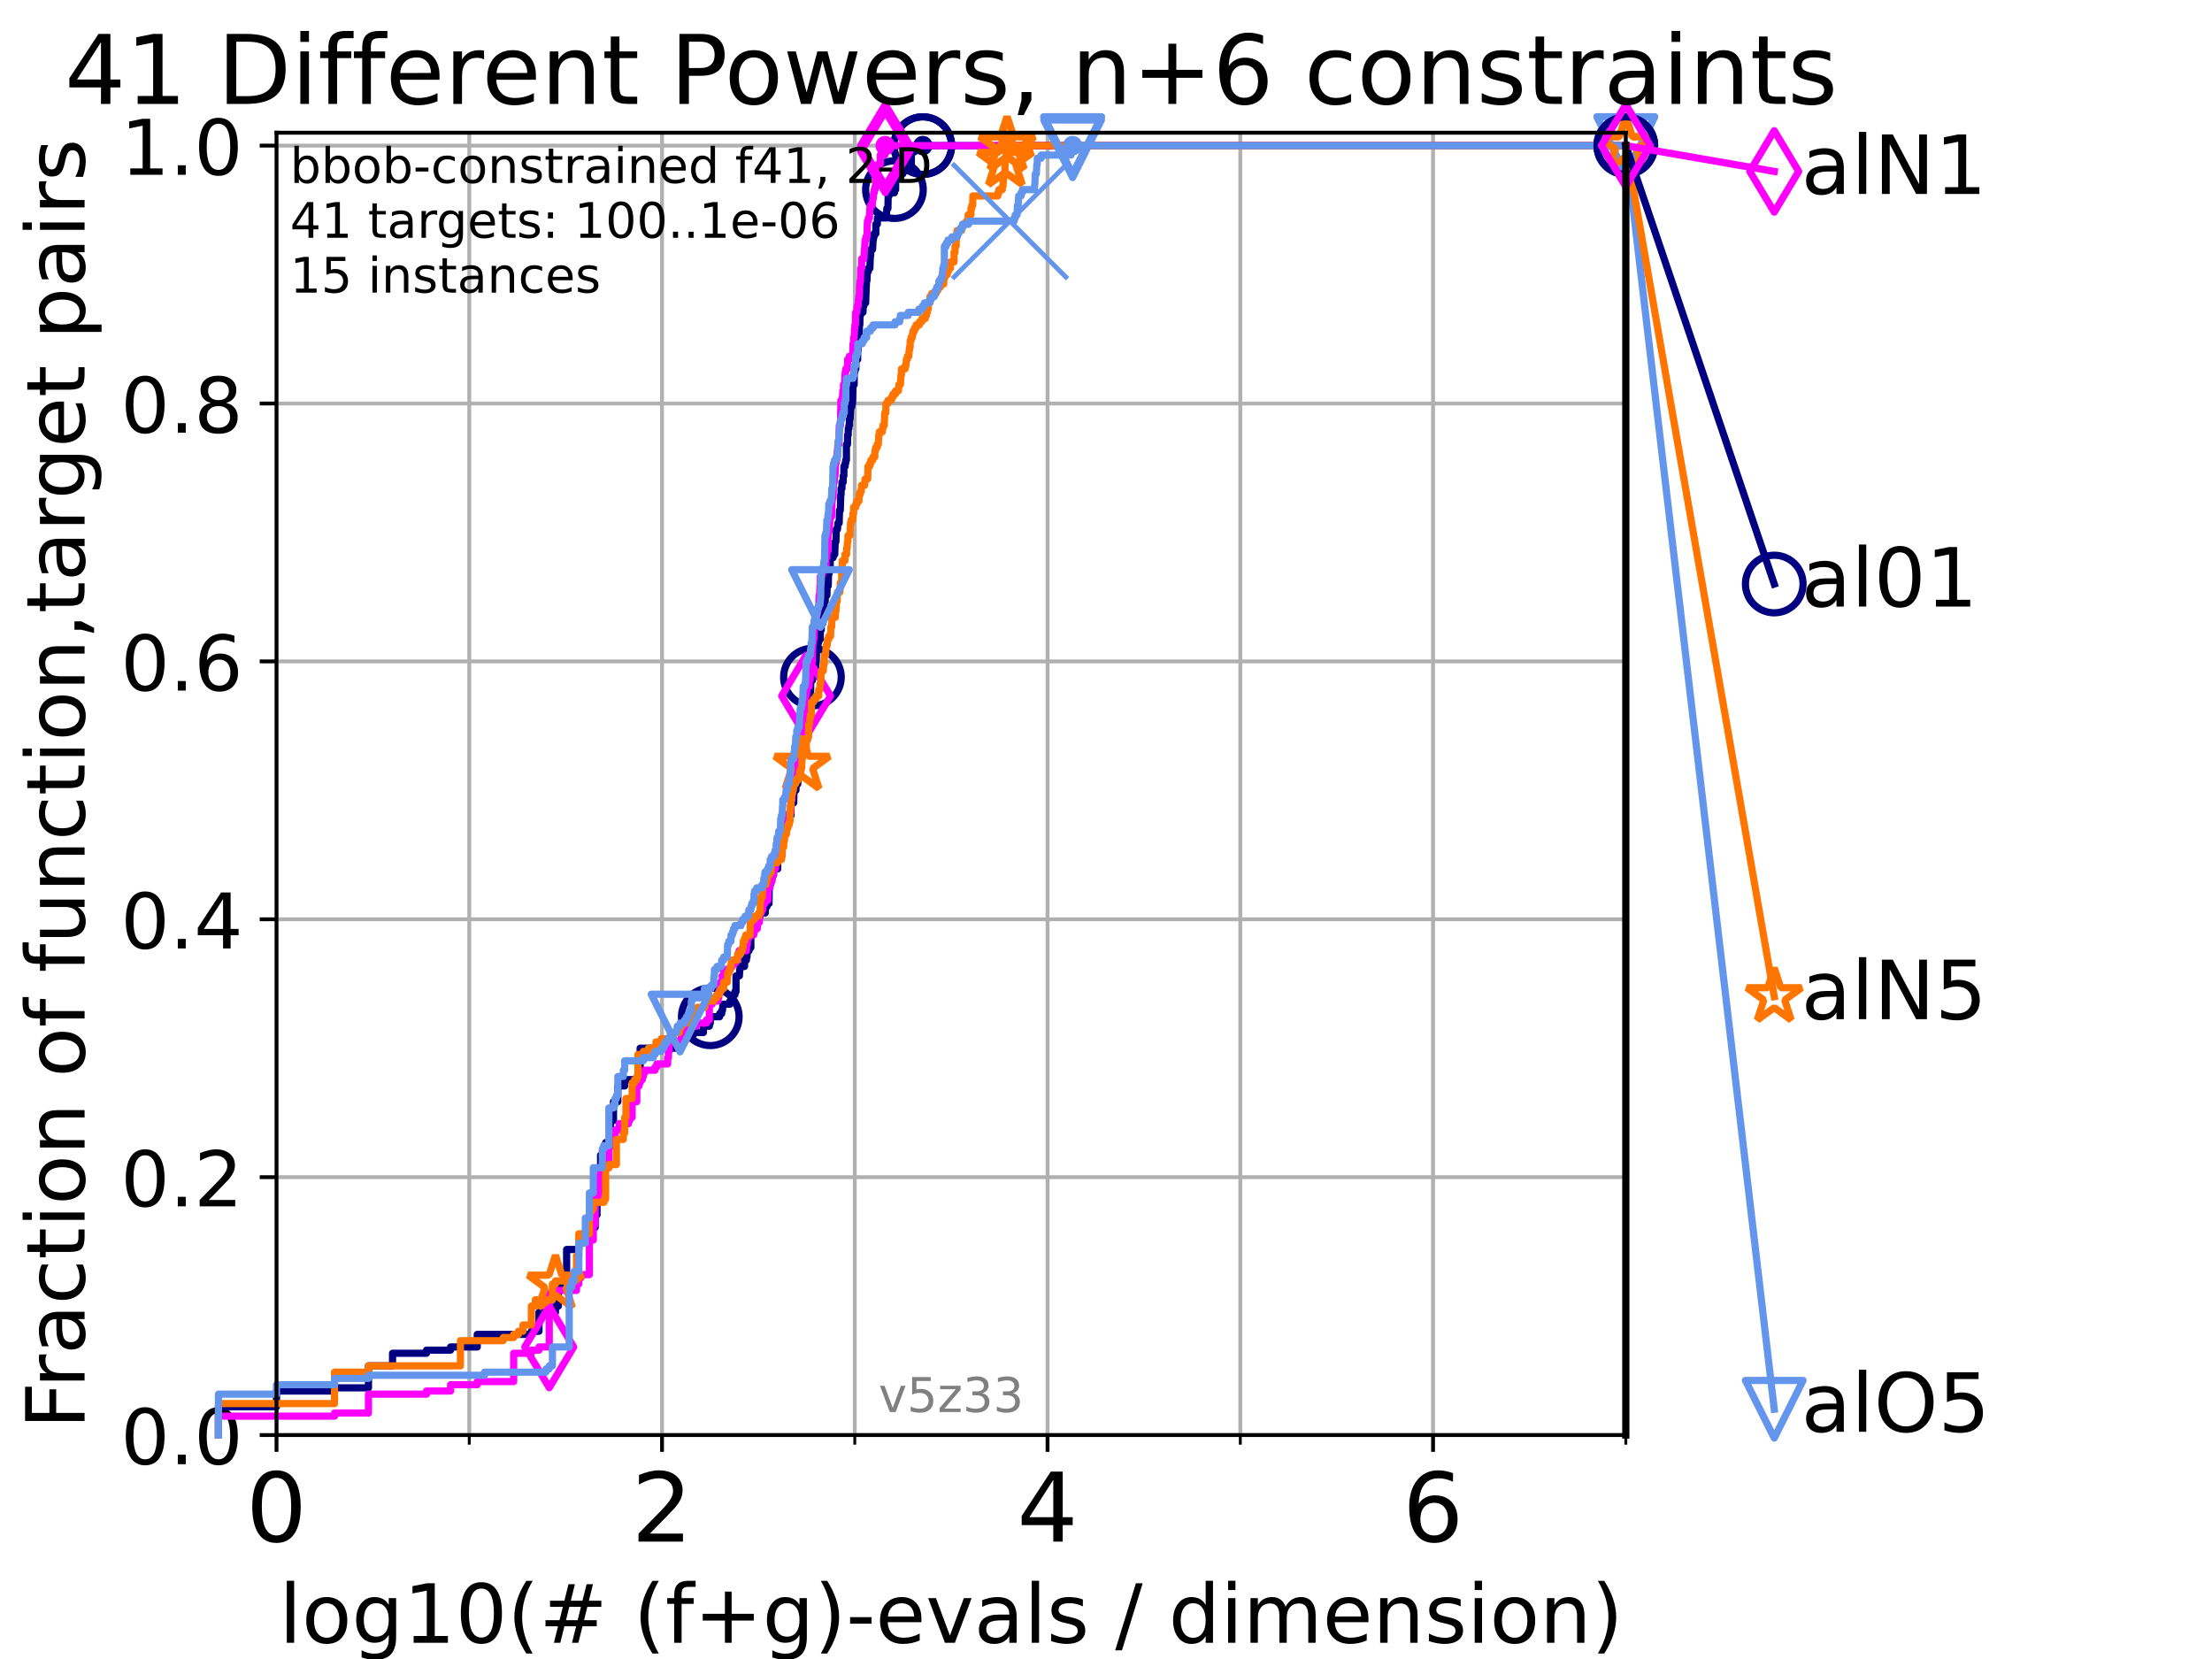 <?xml version="1.0" encoding="utf-8" standalone="no"?>
<!DOCTYPE svg PUBLIC "-//W3C//DTD SVG 1.1//EN"
  "http://www.w3.org/Graphics/SVG/1.1/DTD/svg11.dtd">
<!-- Created with matplotlib (https://matplotlib.org/) -->
<svg height="345.6pt" version="1.1" viewBox="0 0 460.8 345.6" width="460.8pt" xmlns="http://www.w3.org/2000/svg" xmlns:xlink="http://www.w3.org/1999/xlink">
 <defs>
  <style type="text/css">*{stroke-linecap:butt;stroke-linejoin:round;}</style>
 </defs>
 <g id="figure_1">
  <g id="patch_1">
   <path d="M 0 345.6 
L 460.8 345.6 
L 460.8 0 
L 0 0 
z
" style="fill:#ffffff;"/>
  </g>
  <g id="axes_1">
   <g id="patch_2">
    <path d="M 57.6 298.944 
L 338.688 298.944 
L 338.688 27.648 
L 57.6 27.648 
z
" style="fill:#ffffff;"/>
   </g>
   <g id="matplotlib.axis_1">
    <g id="xtick_1">
     <g id="line2d_1">
      <path clip-path="url(#pe21a5a85f6)" d="M 57.6 298.944 
L 57.6 27.648 
" style="fill:none;stroke:#b0b0b0;stroke-linecap:square;stroke-width:0.8;"/>
     </g>
     <g id="line2d_2">
      <defs>
       <path d="M 0 0 
L 0 3.5 
" id="m0c9f730224" style="stroke:#000000;stroke-width:0.8;"/>
      </defs>
      <g>
       <use style="stroke:#000000;stroke-width:0.8;" x="57.6" xlink:href="#m0c9f730224" y="298.944"/>
      </g>
     </g>
     <g id="text_1">
      <!-- 0 -->
      <g transform="translate(51.237 321.141)scale(0.2 -0.2)">
       <defs>
        <path d="M 31.781 66.406 
Q 24.172 66.406 20.328 58.906 
Q 16.5 51.422 16.5 36.375 
Q 16.5 21.391 20.328 13.891 
Q 24.172 6.391 31.781 6.391 
Q 39.453 6.391 43.281 13.891 
Q 47.125 21.391 47.125 36.375 
Q 47.125 51.422 43.281 58.906 
Q 39.453 66.406 31.781 66.406 
z
M 31.781 74.219 
Q 44.047 74.219 50.516 64.516 
Q 56.984 54.828 56.984 36.375 
Q 56.984 17.969 50.516 8.266 
Q 44.047 -1.422 31.781 -1.422 
Q 19.531 -1.422 13.062 8.266 
Q 6.594 17.969 6.594 36.375 
Q 6.594 54.828 13.062 64.516 
Q 19.531 74.219 31.781 74.219 
z
" id="DejaVuSans-48"/>
       </defs>
       <use xlink:href="#DejaVuSans-48"/>
      </g>
     </g>
    </g>
    <g id="xtick_2">
     <g id="line2d_3">
      <path clip-path="url(#pe21a5a85f6)" d="M 137.911 298.944 
L 137.911 27.648 
" style="fill:none;stroke:#b0b0b0;stroke-linecap:square;stroke-width:0.8;"/>
     </g>
     <g id="line2d_4">
      <g>
       <use style="stroke:#000000;stroke-width:0.8;" x="137.911" xlink:href="#m0c9f730224" y="298.944"/>
      </g>
     </g>
     <g id="text_2">
      <!-- 2 -->
      <g transform="translate(131.548 321.141)scale(0.2 -0.2)">
       <defs>
        <path d="M 19.188 8.297 
L 53.609 8.297 
L 53.609 0 
L 7.328 0 
L 7.328 8.297 
Q 12.938 14.109 22.625 23.891 
Q 32.328 33.688 34.812 36.531 
Q 39.547 41.844 41.422 45.531 
Q 43.312 49.219 43.312 52.781 
Q 43.312 58.594 39.234 62.25 
Q 35.156 65.922 28.609 65.922 
Q 23.969 65.922 18.812 64.312 
Q 13.672 62.703 7.812 59.422 
L 7.812 69.391 
Q 13.766 71.781 18.938 73 
Q 24.125 74.219 28.422 74.219 
Q 39.75 74.219 46.484 68.547 
Q 53.219 62.891 53.219 53.422 
Q 53.219 48.922 51.531 44.891 
Q 49.859 40.875 45.406 35.406 
Q 44.188 33.984 37.641 27.219 
Q 31.109 20.453 19.188 8.297 
z
" id="DejaVuSans-50"/>
       </defs>
       <use xlink:href="#DejaVuSans-50"/>
      </g>
     </g>
    </g>
    <g id="xtick_3">
     <g id="line2d_5">
      <path clip-path="url(#pe21a5a85f6)" d="M 218.222 298.944 
L 218.222 27.648 
" style="fill:none;stroke:#b0b0b0;stroke-linecap:square;stroke-width:0.8;"/>
     </g>
     <g id="line2d_6">
      <g>
       <use style="stroke:#000000;stroke-width:0.8;" x="218.222" xlink:href="#m0c9f730224" y="298.944"/>
      </g>
     </g>
     <g id="text_3">
      <!-- 4 -->
      <g transform="translate(211.859 321.141)scale(0.2 -0.2)">
       <defs>
        <path d="M 37.797 64.312 
L 12.891 25.391 
L 37.797 25.391 
z
M 35.203 72.906 
L 47.609 72.906 
L 47.609 25.391 
L 58.016 25.391 
L 58.016 17.188 
L 47.609 17.188 
L 47.609 0 
L 37.797 0 
L 37.797 17.188 
L 4.891 17.188 
L 4.891 26.703 
z
" id="DejaVuSans-52"/>
       </defs>
       <use xlink:href="#DejaVuSans-52"/>
      </g>
     </g>
    </g>
    <g id="xtick_4">
     <g id="line2d_7">
      <path clip-path="url(#pe21a5a85f6)" d="M 298.533 298.944 
L 298.533 27.648 
" style="fill:none;stroke:#b0b0b0;stroke-linecap:square;stroke-width:0.8;"/>
     </g>
     <g id="line2d_8">
      <g>
       <use style="stroke:#000000;stroke-width:0.8;" x="298.533" xlink:href="#m0c9f730224" y="298.944"/>
      </g>
     </g>
     <g id="text_4">
      <!-- 6 -->
      <g transform="translate(292.17 321.141)scale(0.2 -0.2)">
       <defs>
        <path d="M 33.016 40.375 
Q 26.375 40.375 22.484 35.828 
Q 18.609 31.297 18.609 23.391 
Q 18.609 15.531 22.484 10.953 
Q 26.375 6.391 33.016 6.391 
Q 39.656 6.391 43.531 10.953 
Q 47.406 15.531 47.406 23.391 
Q 47.406 31.297 43.531 35.828 
Q 39.656 40.375 33.016 40.375 
z
M 52.594 71.297 
L 52.594 62.312 
Q 48.875 64.062 45.094 64.984 
Q 41.312 65.922 37.594 65.922 
Q 27.828 65.922 22.672 59.328 
Q 17.531 52.734 16.797 39.406 
Q 19.672 43.656 24.016 45.922 
Q 28.375 48.188 33.594 48.188 
Q 44.578 48.188 50.953 41.516 
Q 57.328 34.859 57.328 23.391 
Q 57.328 12.156 50.688 5.359 
Q 44.047 -1.422 33.016 -1.422 
Q 20.359 -1.422 13.672 8.266 
Q 6.984 17.969 6.984 36.375 
Q 6.984 53.656 15.188 63.938 
Q 23.391 74.219 37.203 74.219 
Q 40.922 74.219 44.703 73.484 
Q 48.484 72.75 52.594 71.297 
z
" id="DejaVuSans-54"/>
       </defs>
       <use xlink:href="#DejaVuSans-54"/>
      </g>
     </g>
    </g>
    <g id="xtick_5">
     <g id="line2d_9">
      <path clip-path="url(#pe21a5a85f6)" d="M 97.755 298.944 
L 97.755 27.648 
" style="fill:none;stroke:#b0b0b0;stroke-linecap:square;stroke-width:0.8;"/>
     </g>
     <g id="line2d_10">
      <defs>
       <path d="M 0 0 
L 0 2 
" id="m87cbbbb7c0" style="stroke:#000000;stroke-width:0.6;"/>
      </defs>
      <g>
       <use style="stroke:#000000;stroke-width:0.6;" x="97.755" xlink:href="#m87cbbbb7c0" y="298.944"/>
      </g>
     </g>
    </g>
    <g id="xtick_6">
     <g id="line2d_11">
      <path clip-path="url(#pe21a5a85f6)" d="M 178.066 298.944 
L 178.066 27.648 
" style="fill:none;stroke:#b0b0b0;stroke-linecap:square;stroke-width:0.8;"/>
     </g>
     <g id="line2d_12">
      <g>
       <use style="stroke:#000000;stroke-width:0.6;" x="178.066" xlink:href="#m87cbbbb7c0" y="298.944"/>
      </g>
     </g>
    </g>
    <g id="xtick_7">
     <g id="line2d_13">
      <path clip-path="url(#pe21a5a85f6)" d="M 258.377 298.944 
L 258.377 27.648 
" style="fill:none;stroke:#b0b0b0;stroke-linecap:square;stroke-width:0.8;"/>
     </g>
     <g id="line2d_14">
      <g>
       <use style="stroke:#000000;stroke-width:0.6;" x="258.377" xlink:href="#m87cbbbb7c0" y="298.944"/>
      </g>
     </g>
    </g>
    <g id="xtick_8">
     <g id="line2d_15">
      <path clip-path="url(#pe21a5a85f6)" d="M 338.688 298.944 
L 338.688 27.648 
" style="fill:none;stroke:#b0b0b0;stroke-linecap:square;stroke-width:0.8;"/>
     </g>
     <g id="line2d_16">
      <g>
       <use style="stroke:#000000;stroke-width:0.6;" x="338.688" xlink:href="#m87cbbbb7c0" y="298.944"/>
      </g>
     </g>
    </g>
    <g id="text_5">
     <!-- log10(# (f+g)-evals / dimension) -->
     <g transform="translate(58.145 342.218)scale(0.17 -0.17)">
      <defs>
       <path d="M 9.422 75.984 
L 18.406 75.984 
L 18.406 0 
L 9.422 0 
z
" id="DejaVuSans-108"/>
       <path d="M 30.609 48.391 
Q 23.391 48.391 19.188 42.75 
Q 14.984 37.109 14.984 27.297 
Q 14.984 17.484 19.156 11.844 
Q 23.344 6.203 30.609 6.203 
Q 37.797 6.203 41.984 11.859 
Q 46.188 17.531 46.188 27.297 
Q 46.188 37.016 41.984 42.703 
Q 37.797 48.391 30.609 48.391 
z
M 30.609 56 
Q 42.328 56 49.016 48.375 
Q 55.719 40.766 55.719 27.297 
Q 55.719 13.875 49.016 6.219 
Q 42.328 -1.422 30.609 -1.422 
Q 18.844 -1.422 12.172 6.219 
Q 5.516 13.875 5.516 27.297 
Q 5.516 40.766 12.172 48.375 
Q 18.844 56 30.609 56 
z
" id="DejaVuSans-111"/>
       <path d="M 45.406 27.984 
Q 45.406 37.75 41.375 43.109 
Q 37.359 48.484 30.078 48.484 
Q 22.859 48.484 18.828 43.109 
Q 14.797 37.75 14.797 27.984 
Q 14.797 18.266 18.828 12.891 
Q 22.859 7.516 30.078 7.516 
Q 37.359 7.516 41.375 12.891 
Q 45.406 18.266 45.406 27.984 
z
M 54.391 6.781 
Q 54.391 -7.172 48.188 -13.984 
Q 42 -20.797 29.203 -20.797 
Q 24.469 -20.797 20.266 -20.094 
Q 16.062 -19.391 12.109 -17.922 
L 12.109 -9.188 
Q 16.062 -11.328 19.922 -12.344 
Q 23.781 -13.375 27.781 -13.375 
Q 36.625 -13.375 41.016 -8.766 
Q 45.406 -4.156 45.406 5.172 
L 45.406 9.625 
Q 42.625 4.781 38.281 2.391 
Q 33.938 0 27.875 0 
Q 17.828 0 11.672 7.656 
Q 5.516 15.328 5.516 27.984 
Q 5.516 40.672 11.672 48.328 
Q 17.828 56 27.875 56 
Q 33.938 56 38.281 53.609 
Q 42.625 51.219 45.406 46.391 
L 45.406 54.688 
L 54.391 54.688 
z
" id="DejaVuSans-103"/>
       <path d="M 12.406 8.297 
L 28.516 8.297 
L 28.516 63.922 
L 10.984 60.406 
L 10.984 69.391 
L 28.422 72.906 
L 38.281 72.906 
L 38.281 8.297 
L 54.391 8.297 
L 54.391 0 
L 12.406 0 
z
" id="DejaVuSans-49"/>
       <path d="M 31 75.875 
Q 24.469 64.656 21.281 53.656 
Q 18.109 42.672 18.109 31.391 
Q 18.109 20.125 21.312 9.062 
Q 24.516 -2 31 -13.188 
L 23.188 -13.188 
Q 15.875 -1.703 12.234 9.375 
Q 8.594 20.453 8.594 31.391 
Q 8.594 42.281 12.203 53.312 
Q 15.828 64.359 23.188 75.875 
z
" id="DejaVuSans-40"/>
       <path d="M 51.125 44 
L 36.922 44 
L 32.812 27.688 
L 47.125 27.688 
z
M 43.797 71.781 
L 38.719 51.516 
L 52.984 51.516 
L 58.109 71.781 
L 65.922 71.781 
L 60.891 51.516 
L 76.125 51.516 
L 76.125 44 
L 58.984 44 
L 54.984 27.688 
L 70.516 27.688 
L 70.516 20.219 
L 53.078 20.219 
L 48 0 
L 40.188 0 
L 45.219 20.219 
L 30.906 20.219 
L 25.875 0 
L 18.016 0 
L 23.094 20.219 
L 7.719 20.219 
L 7.719 27.688 
L 24.906 27.688 
L 29 44 
L 13.281 44 
L 13.281 51.516 
L 30.906 51.516 
L 35.891 71.781 
z
" id="DejaVuSans-35"/>
       <path id="DejaVuSans-32"/>
       <path d="M 37.109 75.984 
L 37.109 68.5 
L 28.516 68.5 
Q 23.688 68.5 21.797 66.547 
Q 19.922 64.594 19.922 59.516 
L 19.922 54.688 
L 34.719 54.688 
L 34.719 47.703 
L 19.922 47.703 
L 19.922 0 
L 10.891 0 
L 10.891 47.703 
L 2.297 47.703 
L 2.297 54.688 
L 10.891 54.688 
L 10.891 58.5 
Q 10.891 67.625 15.141 71.797 
Q 19.391 75.984 28.609 75.984 
z
" id="DejaVuSans-102"/>
       <path d="M 46 62.703 
L 46 35.5 
L 73.188 35.5 
L 73.188 27.203 
L 46 27.203 
L 46 0 
L 37.797 0 
L 37.797 27.203 
L 10.594 27.203 
L 10.594 35.5 
L 37.797 35.5 
L 37.797 62.703 
z
" id="DejaVuSans-43"/>
       <path d="M 8.016 75.875 
L 15.828 75.875 
Q 23.141 64.359 26.781 53.312 
Q 30.422 42.281 30.422 31.391 
Q 30.422 20.453 26.781 9.375 
Q 23.141 -1.703 15.828 -13.188 
L 8.016 -13.188 
Q 14.5 -2 17.703 9.062 
Q 20.906 20.125 20.906 31.391 
Q 20.906 42.672 17.703 53.656 
Q 14.5 64.656 8.016 75.875 
z
" id="DejaVuSans-41"/>
       <path d="M 4.891 31.391 
L 31.203 31.391 
L 31.203 23.391 
L 4.891 23.391 
z
" id="DejaVuSans-45"/>
       <path d="M 56.203 29.594 
L 56.203 25.203 
L 14.891 25.203 
Q 15.484 15.922 20.484 11.062 
Q 25.484 6.203 34.422 6.203 
Q 39.594 6.203 44.453 7.469 
Q 49.312 8.734 54.109 11.281 
L 54.109 2.781 
Q 49.266 0.734 44.188 -0.344 
Q 39.109 -1.422 33.891 -1.422 
Q 20.797 -1.422 13.156 6.188 
Q 5.516 13.812 5.516 26.812 
Q 5.516 40.234 12.766 48.109 
Q 20.016 56 32.328 56 
Q 43.359 56 49.781 48.891 
Q 56.203 41.797 56.203 29.594 
z
M 47.219 32.234 
Q 47.125 39.594 43.094 43.984 
Q 39.062 48.391 32.422 48.391 
Q 24.906 48.391 20.391 44.141 
Q 15.875 39.891 15.188 32.172 
z
" id="DejaVuSans-101"/>
       <path d="M 2.984 54.688 
L 12.5 54.688 
L 29.594 8.797 
L 46.688 54.688 
L 56.203 54.688 
L 35.688 0 
L 23.484 0 
z
" id="DejaVuSans-118"/>
       <path d="M 34.281 27.484 
Q 23.391 27.484 19.188 25 
Q 14.984 22.516 14.984 16.5 
Q 14.984 11.719 18.141 8.906 
Q 21.297 6.109 26.703 6.109 
Q 34.188 6.109 38.703 11.406 
Q 43.219 16.703 43.219 25.484 
L 43.219 27.484 
z
M 52.203 31.203 
L 52.203 0 
L 43.219 0 
L 43.219 8.297 
Q 40.141 3.328 35.547 0.953 
Q 30.953 -1.422 24.312 -1.422 
Q 15.922 -1.422 10.953 3.297 
Q 6 8.016 6 15.922 
Q 6 25.141 12.172 29.828 
Q 18.359 34.516 30.609 34.516 
L 43.219 34.516 
L 43.219 35.406 
Q 43.219 41.609 39.141 45 
Q 35.062 48.391 27.688 48.391 
Q 23 48.391 18.547 47.266 
Q 14.109 46.141 10.016 43.891 
L 10.016 52.203 
Q 14.938 54.109 19.578 55.047 
Q 24.219 56 28.609 56 
Q 40.484 56 46.344 49.844 
Q 52.203 43.703 52.203 31.203 
z
" id="DejaVuSans-97"/>
       <path d="M 44.281 53.078 
L 44.281 44.578 
Q 40.484 46.531 36.375 47.5 
Q 32.281 48.484 27.875 48.484 
Q 21.188 48.484 17.844 46.438 
Q 14.5 44.391 14.5 40.281 
Q 14.5 37.156 16.891 35.375 
Q 19.281 33.594 26.516 31.984 
L 29.594 31.297 
Q 39.156 29.25 43.188 25.516 
Q 47.219 21.781 47.219 15.094 
Q 47.219 7.469 41.188 3.016 
Q 35.156 -1.422 24.609 -1.422 
Q 20.219 -1.422 15.453 -0.562 
Q 10.688 0.297 5.422 2 
L 5.422 11.281 
Q 10.406 8.688 15.234 7.391 
Q 20.062 6.109 24.812 6.109 
Q 31.156 6.109 34.562 8.281 
Q 37.984 10.453 37.984 14.406 
Q 37.984 18.062 35.516 20.016 
Q 33.062 21.969 24.703 23.781 
L 21.578 24.516 
Q 13.234 26.266 9.516 29.906 
Q 5.812 33.547 5.812 39.891 
Q 5.812 47.609 11.281 51.797 
Q 16.75 56 26.812 56 
Q 31.781 56 36.172 55.266 
Q 40.578 54.547 44.281 53.078 
z
" id="DejaVuSans-115"/>
       <path d="M 25.391 72.906 
L 33.688 72.906 
L 8.297 -9.281 
L 0 -9.281 
z
" id="DejaVuSans-47"/>
       <path d="M 45.406 46.391 
L 45.406 75.984 
L 54.391 75.984 
L 54.391 0 
L 45.406 0 
L 45.406 8.203 
Q 42.578 3.328 38.25 0.953 
Q 33.938 -1.422 27.875 -1.422 
Q 17.969 -1.422 11.734 6.484 
Q 5.516 14.406 5.516 27.297 
Q 5.516 40.188 11.734 48.094 
Q 17.969 56 27.875 56 
Q 33.938 56 38.25 53.625 
Q 42.578 51.266 45.406 46.391 
z
M 14.797 27.297 
Q 14.797 17.391 18.875 11.75 
Q 22.953 6.109 30.078 6.109 
Q 37.203 6.109 41.297 11.75 
Q 45.406 17.391 45.406 27.297 
Q 45.406 37.203 41.297 42.844 
Q 37.203 48.484 30.078 48.484 
Q 22.953 48.484 18.875 42.844 
Q 14.797 37.203 14.797 27.297 
z
" id="DejaVuSans-100"/>
       <path d="M 9.422 54.688 
L 18.406 54.688 
L 18.406 0 
L 9.422 0 
z
M 9.422 75.984 
L 18.406 75.984 
L 18.406 64.594 
L 9.422 64.594 
z
" id="DejaVuSans-105"/>
       <path d="M 52 44.188 
Q 55.375 50.25 60.062 53.125 
Q 64.75 56 71.094 56 
Q 79.641 56 84.281 50.016 
Q 88.922 44.047 88.922 33.016 
L 88.922 0 
L 79.891 0 
L 79.891 32.719 
Q 79.891 40.578 77.094 44.375 
Q 74.312 48.188 68.609 48.188 
Q 61.625 48.188 57.562 43.547 
Q 53.516 38.922 53.516 30.906 
L 53.516 0 
L 44.484 0 
L 44.484 32.719 
Q 44.484 40.625 41.703 44.406 
Q 38.922 48.188 33.109 48.188 
Q 26.219 48.188 22.156 43.531 
Q 18.109 38.875 18.109 30.906 
L 18.109 0 
L 9.078 0 
L 9.078 54.688 
L 18.109 54.688 
L 18.109 46.188 
Q 21.188 51.219 25.484 53.609 
Q 29.781 56 35.688 56 
Q 41.656 56 45.828 52.969 
Q 50 49.953 52 44.188 
z
" id="DejaVuSans-109"/>
       <path d="M 54.891 33.016 
L 54.891 0 
L 45.906 0 
L 45.906 32.719 
Q 45.906 40.484 42.875 44.328 
Q 39.844 48.188 33.797 48.188 
Q 26.516 48.188 22.312 43.547 
Q 18.109 38.922 18.109 30.906 
L 18.109 0 
L 9.078 0 
L 9.078 54.688 
L 18.109 54.688 
L 18.109 46.188 
Q 21.344 51.125 25.703 53.562 
Q 30.078 56 35.797 56 
Q 45.219 56 50.047 50.172 
Q 54.891 44.344 54.891 33.016 
z
" id="DejaVuSans-110"/>
      </defs>
      <use xlink:href="#DejaVuSans-108"/>
      <use x="27.783" xlink:href="#DejaVuSans-111"/>
      <use x="88.965" xlink:href="#DejaVuSans-103"/>
      <use x="152.441" xlink:href="#DejaVuSans-49"/>
      <use x="216.064" xlink:href="#DejaVuSans-48"/>
      <use x="279.688" xlink:href="#DejaVuSans-40"/>
      <use x="318.701" xlink:href="#DejaVuSans-35"/>
      <use x="402.49" xlink:href="#DejaVuSans-32"/>
      <use x="434.277" xlink:href="#DejaVuSans-40"/>
      <use x="473.291" xlink:href="#DejaVuSans-102"/>
      <use x="508.496" xlink:href="#DejaVuSans-43"/>
      <use x="592.285" xlink:href="#DejaVuSans-103"/>
      <use x="655.762" xlink:href="#DejaVuSans-41"/>
      <use x="694.775" xlink:href="#DejaVuSans-45"/>
      <use x="730.859" xlink:href="#DejaVuSans-101"/>
      <use x="792.383" xlink:href="#DejaVuSans-118"/>
      <use x="851.562" xlink:href="#DejaVuSans-97"/>
      <use x="912.842" xlink:href="#DejaVuSans-108"/>
      <use x="940.625" xlink:href="#DejaVuSans-115"/>
      <use x="992.725" xlink:href="#DejaVuSans-32"/>
      <use x="1024.512" xlink:href="#DejaVuSans-47"/>
      <use x="1058.203" xlink:href="#DejaVuSans-32"/>
      <use x="1089.99" xlink:href="#DejaVuSans-100"/>
      <use x="1153.467" xlink:href="#DejaVuSans-105"/>
      <use x="1181.25" xlink:href="#DejaVuSans-109"/>
      <use x="1278.662" xlink:href="#DejaVuSans-101"/>
      <use x="1340.186" xlink:href="#DejaVuSans-110"/>
      <use x="1403.564" xlink:href="#DejaVuSans-115"/>
      <use x="1455.664" xlink:href="#DejaVuSans-105"/>
      <use x="1483.447" xlink:href="#DejaVuSans-111"/>
      <use x="1544.629" xlink:href="#DejaVuSans-110"/>
      <use x="1608.008" xlink:href="#DejaVuSans-41"/>
     </g>
    </g>
   </g>
   <g id="matplotlib.axis_2">
    <g id="ytick_1">
     <g id="line2d_17">
      <path clip-path="url(#pe21a5a85f6)" d="M 57.6 298.944 
L 338.688 298.944 
" style="fill:none;stroke:#b0b0b0;stroke-linecap:square;stroke-width:0.8;"/>
     </g>
     <g id="line2d_18">
      <defs>
       <path d="M 0 0 
L -3.5 0 
" id="me3e768ccd0" style="stroke:#000000;stroke-width:0.8;"/>
      </defs>
      <g>
       <use style="stroke:#000000;stroke-width:0.8;" x="57.6" xlink:href="#me3e768ccd0" y="298.944"/>
      </g>
     </g>
     <g id="text_6">
      <!-- 0.0 -->
      <g transform="translate(25.155 305.023)scale(0.16 -0.16)">
       <defs>
        <path d="M 10.688 12.406 
L 21 12.406 
L 21 0 
L 10.688 0 
z
" id="DejaVuSans-46"/>
       </defs>
       <use xlink:href="#DejaVuSans-48"/>
       <use x="63.623" xlink:href="#DejaVuSans-46"/>
       <use x="95.41" xlink:href="#DejaVuSans-48"/>
      </g>
     </g>
    </g>
    <g id="ytick_2">
     <g id="line2d_19">
      <path clip-path="url(#pe21a5a85f6)" d="M 57.6 245.222 
L 338.688 245.222 
" style="fill:none;stroke:#b0b0b0;stroke-linecap:square;stroke-width:0.8;"/>
     </g>
     <g id="line2d_20">
      <g>
       <use style="stroke:#000000;stroke-width:0.8;" x="57.6" xlink:href="#me3e768ccd0" y="245.222"/>
      </g>
     </g>
     <g id="text_7">
      <!-- 0.2 -->
      <g transform="translate(25.155 251.301)scale(0.16 -0.16)">
       <use xlink:href="#DejaVuSans-48"/>
       <use x="63.623" xlink:href="#DejaVuSans-46"/>
       <use x="95.41" xlink:href="#DejaVuSans-50"/>
      </g>
     </g>
    </g>
    <g id="ytick_3">
     <g id="line2d_21">
      <path clip-path="url(#pe21a5a85f6)" d="M 57.6 191.5 
L 338.688 191.5 
" style="fill:none;stroke:#b0b0b0;stroke-linecap:square;stroke-width:0.8;"/>
     </g>
     <g id="line2d_22">
      <g>
       <use style="stroke:#000000;stroke-width:0.8;" x="57.6" xlink:href="#me3e768ccd0" y="191.5"/>
      </g>
     </g>
     <g id="text_8">
      <!-- 0.4 -->
      <g transform="translate(25.155 197.579)scale(0.16 -0.16)">
       <use xlink:href="#DejaVuSans-48"/>
       <use x="63.623" xlink:href="#DejaVuSans-46"/>
       <use x="95.41" xlink:href="#DejaVuSans-52"/>
      </g>
     </g>
    </g>
    <g id="ytick_4">
     <g id="line2d_23">
      <path clip-path="url(#pe21a5a85f6)" d="M 57.6 137.778 
L 338.688 137.778 
" style="fill:none;stroke:#b0b0b0;stroke-linecap:square;stroke-width:0.8;"/>
     </g>
     <g id="line2d_24">
      <g>
       <use style="stroke:#000000;stroke-width:0.8;" x="57.6" xlink:href="#me3e768ccd0" y="137.778"/>
      </g>
     </g>
     <g id="text_9">
      <!-- 0.6 -->
      <g transform="translate(25.155 143.857)scale(0.16 -0.16)">
       <use xlink:href="#DejaVuSans-48"/>
       <use x="63.623" xlink:href="#DejaVuSans-46"/>
       <use x="95.41" xlink:href="#DejaVuSans-54"/>
      </g>
     </g>
    </g>
    <g id="ytick_5">
     <g id="line2d_25">
      <path clip-path="url(#pe21a5a85f6)" d="M 57.6 84.056 
L 338.688 84.056 
" style="fill:none;stroke:#b0b0b0;stroke-linecap:square;stroke-width:0.8;"/>
     </g>
     <g id="line2d_26">
      <g>
       <use style="stroke:#000000;stroke-width:0.8;" x="57.6" xlink:href="#me3e768ccd0" y="84.056"/>
      </g>
     </g>
     <g id="text_10">
      <!-- 0.8 -->
      <g transform="translate(25.155 90.135)scale(0.16 -0.16)">
       <defs>
        <path d="M 31.781 34.625 
Q 24.75 34.625 20.719 30.859 
Q 16.703 27.094 16.703 20.516 
Q 16.703 13.922 20.719 10.156 
Q 24.75 6.391 31.781 6.391 
Q 38.812 6.391 42.859 10.172 
Q 46.922 13.969 46.922 20.516 
Q 46.922 27.094 42.891 30.859 
Q 38.875 34.625 31.781 34.625 
z
M 21.922 38.812 
Q 15.578 40.375 12.031 44.719 
Q 8.5 49.078 8.5 55.328 
Q 8.5 64.062 14.719 69.141 
Q 20.953 74.219 31.781 74.219 
Q 42.672 74.219 48.875 69.141 
Q 55.078 64.062 55.078 55.328 
Q 55.078 49.078 51.531 44.719 
Q 48 40.375 41.703 38.812 
Q 48.828 37.156 52.797 32.312 
Q 56.781 27.484 56.781 20.516 
Q 56.781 9.906 50.312 4.234 
Q 43.844 -1.422 31.781 -1.422 
Q 19.734 -1.422 13.25 4.234 
Q 6.781 9.906 6.781 20.516 
Q 6.781 27.484 10.781 32.312 
Q 14.797 37.156 21.922 38.812 
z
M 18.312 54.391 
Q 18.312 48.734 21.844 45.562 
Q 25.391 42.391 31.781 42.391 
Q 38.141 42.391 41.719 45.562 
Q 45.312 48.734 45.312 54.391 
Q 45.312 60.062 41.719 63.234 
Q 38.141 66.406 31.781 66.406 
Q 25.391 66.406 21.844 63.234 
Q 18.312 60.062 18.312 54.391 
z
" id="DejaVuSans-56"/>
       </defs>
       <use xlink:href="#DejaVuSans-48"/>
       <use x="63.623" xlink:href="#DejaVuSans-46"/>
       <use x="95.41" xlink:href="#DejaVuSans-56"/>
      </g>
     </g>
    </g>
    <g id="ytick_6">
     <g id="line2d_27">
      <path clip-path="url(#pe21a5a85f6)" d="M 57.6 30.334 
L 338.688 30.334 
" style="fill:none;stroke:#b0b0b0;stroke-linecap:square;stroke-width:0.8;"/>
     </g>
     <g id="line2d_28">
      <g>
       <use style="stroke:#000000;stroke-width:0.8;" x="57.6" xlink:href="#me3e768ccd0" y="30.334"/>
      </g>
     </g>
     <g id="text_11">
      <!-- 1.0 -->
      <g transform="translate(25.155 36.413)scale(0.16 -0.16)">
       <use xlink:href="#DejaVuSans-49"/>
       <use x="63.623" xlink:href="#DejaVuSans-46"/>
       <use x="95.41" xlink:href="#DejaVuSans-48"/>
      </g>
     </g>
    </g>
    <g id="text_12">
     <!-- Fraction of function,target pairs -->
     <g transform="translate(17.62 297.681)rotate(-90)scale(0.17 -0.17)">
      <defs>
       <path d="M 9.812 72.906 
L 51.703 72.906 
L 51.703 64.594 
L 19.672 64.594 
L 19.672 43.109 
L 48.578 43.109 
L 48.578 34.812 
L 19.672 34.812 
L 19.672 0 
L 9.812 0 
z
" id="DejaVuSans-70"/>
       <path d="M 41.109 46.297 
Q 39.594 47.172 37.812 47.578 
Q 36.031 48 33.891 48 
Q 26.266 48 22.188 43.047 
Q 18.109 38.094 18.109 28.812 
L 18.109 0 
L 9.078 0 
L 9.078 54.688 
L 18.109 54.688 
L 18.109 46.188 
Q 20.953 51.172 25.484 53.578 
Q 30.031 56 36.531 56 
Q 37.453 56 38.578 55.875 
Q 39.703 55.766 41.062 55.516 
z
" id="DejaVuSans-114"/>
       <path d="M 48.781 52.594 
L 48.781 44.188 
Q 44.969 46.297 41.141 47.344 
Q 37.312 48.391 33.406 48.391 
Q 24.656 48.391 19.812 42.844 
Q 14.984 37.312 14.984 27.297 
Q 14.984 17.281 19.812 11.734 
Q 24.656 6.203 33.406 6.203 
Q 37.312 6.203 41.141 7.25 
Q 44.969 8.297 48.781 10.406 
L 48.781 2.094 
Q 45.016 0.344 40.984 -0.531 
Q 36.969 -1.422 32.422 -1.422 
Q 20.062 -1.422 12.781 6.344 
Q 5.516 14.109 5.516 27.297 
Q 5.516 40.672 12.859 48.328 
Q 20.219 56 33.016 56 
Q 37.156 56 41.109 55.141 
Q 45.062 54.297 48.781 52.594 
z
" id="DejaVuSans-99"/>
       <path d="M 18.312 70.219 
L 18.312 54.688 
L 36.812 54.688 
L 36.812 47.703 
L 18.312 47.703 
L 18.312 18.016 
Q 18.312 11.328 20.141 9.422 
Q 21.969 7.516 27.594 7.516 
L 36.812 7.516 
L 36.812 0 
L 27.594 0 
Q 17.188 0 13.234 3.875 
Q 9.281 7.766 9.281 18.016 
L 9.281 47.703 
L 2.688 47.703 
L 2.688 54.688 
L 9.281 54.688 
L 9.281 70.219 
z
" id="DejaVuSans-116"/>
       <path d="M 8.5 21.578 
L 8.5 54.688 
L 17.484 54.688 
L 17.484 21.922 
Q 17.484 14.156 20.5 10.266 
Q 23.531 6.391 29.594 6.391 
Q 36.859 6.391 41.078 11.031 
Q 45.312 15.672 45.312 23.688 
L 45.312 54.688 
L 54.297 54.688 
L 54.297 0 
L 45.312 0 
L 45.312 8.406 
Q 42.047 3.422 37.719 1 
Q 33.406 -1.422 27.688 -1.422 
Q 18.266 -1.422 13.375 4.438 
Q 8.5 10.297 8.5 21.578 
z
M 31.109 56 
z
" id="DejaVuSans-117"/>
       <path d="M 11.719 12.406 
L 22.016 12.406 
L 22.016 4 
L 14.016 -11.625 
L 7.719 -11.625 
L 11.719 4 
z
" id="DejaVuSans-44"/>
       <path d="M 18.109 8.203 
L 18.109 -20.797 
L 9.078 -20.797 
L 9.078 54.688 
L 18.109 54.688 
L 18.109 46.391 
Q 20.953 51.266 25.266 53.625 
Q 29.594 56 35.594 56 
Q 45.562 56 51.781 48.094 
Q 58.016 40.188 58.016 27.297 
Q 58.016 14.406 51.781 6.484 
Q 45.562 -1.422 35.594 -1.422 
Q 29.594 -1.422 25.266 0.953 
Q 20.953 3.328 18.109 8.203 
z
M 48.688 27.297 
Q 48.688 37.203 44.609 42.844 
Q 40.531 48.484 33.406 48.484 
Q 26.266 48.484 22.188 42.844 
Q 18.109 37.203 18.109 27.297 
Q 18.109 17.391 22.188 11.75 
Q 26.266 6.109 33.406 6.109 
Q 40.531 6.109 44.609 11.75 
Q 48.688 17.391 48.688 27.297 
z
" id="DejaVuSans-112"/>
      </defs>
      <use xlink:href="#DejaVuSans-70"/>
      <use x="50.27" xlink:href="#DejaVuSans-114"/>
      <use x="91.383" xlink:href="#DejaVuSans-97"/>
      <use x="152.662" xlink:href="#DejaVuSans-99"/>
      <use x="207.643" xlink:href="#DejaVuSans-116"/>
      <use x="246.852" xlink:href="#DejaVuSans-105"/>
      <use x="274.635" xlink:href="#DejaVuSans-111"/>
      <use x="335.816" xlink:href="#DejaVuSans-110"/>
      <use x="399.195" xlink:href="#DejaVuSans-32"/>
      <use x="430.982" xlink:href="#DejaVuSans-111"/>
      <use x="492.164" xlink:href="#DejaVuSans-102"/>
      <use x="527.369" xlink:href="#DejaVuSans-32"/>
      <use x="559.156" xlink:href="#DejaVuSans-102"/>
      <use x="594.361" xlink:href="#DejaVuSans-117"/>
      <use x="657.74" xlink:href="#DejaVuSans-110"/>
      <use x="721.119" xlink:href="#DejaVuSans-99"/>
      <use x="776.1" xlink:href="#DejaVuSans-116"/>
      <use x="815.309" xlink:href="#DejaVuSans-105"/>
      <use x="843.092" xlink:href="#DejaVuSans-111"/>
      <use x="904.273" xlink:href="#DejaVuSans-110"/>
      <use x="967.652" xlink:href="#DejaVuSans-44"/>
      <use x="999.439" xlink:href="#DejaVuSans-116"/>
      <use x="1038.648" xlink:href="#DejaVuSans-97"/>
      <use x="1099.928" xlink:href="#DejaVuSans-114"/>
      <use x="1139.291" xlink:href="#DejaVuSans-103"/>
      <use x="1202.768" xlink:href="#DejaVuSans-101"/>
      <use x="1264.291" xlink:href="#DejaVuSans-116"/>
      <use x="1303.5" xlink:href="#DejaVuSans-32"/>
      <use x="1335.287" xlink:href="#DejaVuSans-112"/>
      <use x="1398.764" xlink:href="#DejaVuSans-97"/>
      <use x="1460.043" xlink:href="#DejaVuSans-105"/>
      <use x="1487.826" xlink:href="#DejaVuSans-114"/>
      <use x="1528.939" xlink:href="#DejaVuSans-115"/>
     </g>
    </g>
   </g>
   <g id="line2d_29">
    <defs>
     <path d="M 0 1.5 
C 0.398 1.5 0.779 1.342 1.061 1.061 
C 1.342 0.779 1.5 0.398 1.5 0 
C 1.5 -0.398 1.342 -0.779 1.061 -1.061 
C 0.779 -1.342 0.398 -1.5 0 -1.5 
C -0.398 -1.5 -0.779 -1.342 -1.061 -1.061 
C -1.342 -0.779 -1.5 -0.398 -1.5 0 
C -1.5 0.398 -1.342 0.779 -1.061 1.061 
C -0.779 1.342 -0.398 1.5 0 1.5 
z
" id="ma6bc0abd39" style="stroke:#000080;"/>
    </defs>
    <g>
     <use style="fill:#000080;stroke:#000080;" x="192.239" xlink:href="#ma6bc0abd39" y="30.334"/>
     <use style="fill:#000080;stroke:#000080;" x="192.239" xlink:href="#ma6bc0abd39" y="30.334"/>
    </g>
   </g>
   <g id="line2d_30">
    <path d="M 45.512 298.944 
L 45.512 293.048 
L 57.6 293.048 
L 57.6 289.772 
L 69.688 289.772 
L 69.688 289.117 
L 76.759 289.117 
L 76.759 284.531 
L 81.776 284.531 
L 81.776 281.91 
L 88.847 281.91 
L 88.847 281.255 
L 93.864 281.255 
L 93.864 280.6 
L 99.418 280.6 
L 99.418 277.979 
L 110.694 277.979 
L 110.694 277.324 
L 112.281 277.324 
L 112.281 273.393 
L 115.711 273.393 
L 115.711 272.083 
L 116.323 272.083 
L 116.323 267.497 
L 118.04 267.497 
L 118.04 260.29 
L 120.572 260.29 
L 120.572 258.98 
L 121.49 258.98 
L 121.49 257.015 
L 122.782 257.015 
L 122.782 255.704 
L 123.985 255.704 
L 123.985 253.084 
L 124.369 253.084 
L 124.369 247.843 
L 125.111 247.843 
L 125.111 240.636 
L 125.823 240.636 
L 125.823 238.671 
L 126.168 238.671 
L 126.168 238.015 
L 127.165 238.015 
L 127.165 233.429 
L 127.799 233.429 
L 127.799 229.499 
L 128.709 229.499 
L 128.709 226.223 
L 130.128 226.223 
L 130.128 224.912 
L 132.894 224.912 
L 132.894 224.257 
L 133.125 224.257 
L 133.125 223.602 
L 133.353 223.602 
L 133.353 218.361 
L 141.09 218.361 
L 141.09 217.706 
L 141.379 217.706 
L 141.379 217.051 
L 142.62 217.051 
L 142.62 216.396 
L 143.015 216.396 
L 143.015 215.74 
L 144.391 215.74 
L 144.391 215.085 
L 146.538 215.085 
L 146.538 213.775 
L 147.77 213.775 
L 147.77 213.12 
L 147.967 213.12 
L 147.967 211.81 
L 149.911 211.81 
L 149.911 211.154 
L 150.344 211.154 
L 150.344 210.499 
L 150.514 210.499 
L 150.599 209.189 
L 152.053 209.189 
L 152.053 208.534 
L 152.512 208.534 
L 152.512 207.879 
L 152.662 207.879 
L 152.662 207.224 
L 153.106 207.224 
L 153.106 206.568 
L 153.323 206.568 
L 153.323 203.293 
L 154.029 203.293 
L 154.098 201.982 
L 154.167 201.982 
L 154.167 201.327 
L 155.103 201.327 
L 155.103 200.017 
L 155.489 200.017 
L 155.489 199.362 
L 155.616 199.362 
L 155.679 198.052 
L 156.053 198.052 
L 156.053 197.396 
L 156.418 197.396 
L 156.418 194.121 
L 156.777 194.121 
L 156.777 193.465 
L 157.07 193.465 
L 157.07 192.81 
L 157.472 192.81 
L 157.472 191.5 
L 157.81 191.5 
L 157.81 190.845 
L 158.304 190.845 
L 158.304 190.19 
L 159.406 190.19 
L 159.457 188.879 
L 159.758 188.879 
L 159.758 188.224 
L 160.201 188.224 
L 160.249 184.293 
L 160.49 184.293 
L 160.49 183.638 
L 160.727 183.638 
L 160.727 182.983 
L 160.868 182.983 
L 160.868 182.328 
L 161.146 182.328 
L 161.146 181.018 
L 161.999 181.018 
L 161.999 179.052 
L 162.217 179.052 
L 162.217 178.397 
L 162.346 178.397 
L 162.389 175.121 
L 163.226 175.121 
L 163.226 173.811 
L 163.469 173.811 
L 163.469 173.156 
L 163.867 173.156 
L 163.946 171.191 
L 164.063 171.191 
L 164.063 169.88 
L 164.788 169.88 
L 164.788 167.26 
L 165.339 167.26 
L 165.411 164.639 
L 165.803 164.639 
L 165.873 163.329 
L 166.186 163.329 
L 166.289 160.708 
L 166.358 160.708 
L 166.358 159.398 
L 166.595 159.398 
L 166.696 158.088 
L 166.994 158.088 
L 167.06 155.467 
L 167.158 155.467 
L 167.191 154.157 
L 167.32 154.157 
L 167.32 153.502 
L 167.545 153.502 
L 167.545 152.846 
L 167.735 152.846 
L 167.83 150.881 
L 167.923 150.881 
L 167.923 149.571 
L 168.11 149.571 
L 168.11 148.26 
L 168.355 148.26 
L 168.355 147.605 
L 168.597 147.605 
L 168.686 145.64 
L 168.716 145.64 
L 168.716 144.33 
L 168.865 144.33 
L 168.894 141.709 
L 169.245 141.709 
L 169.245 141.054 
L 169.56 141.054 
L 169.645 139.088 
L 169.925 139.088 
L 170.036 137.123 
L 170.064 137.123 
L 170.119 134.502 
L 170.392 134.502 
L 170.392 133.847 
L 170.554 133.847 
L 170.554 133.192 
L 170.873 133.192 
L 170.899 131.227 
L 171.082 131.227 
L 171.082 129.916 
L 171.366 129.916 
L 171.366 129.261 
L 171.519 129.261 
L 171.57 127.951 
L 171.671 127.951 
L 171.671 125.33 
L 171.896 125.33 
L 171.97 124.02 
L 172.265 124.02 
L 172.313 122.055 
L 172.53 122.055 
L 172.602 119.434 
L 172.744 119.434 
L 172.744 118.779 
L 172.933 118.779 
L 172.956 116.158 
L 173.554 116.158 
L 173.554 115.503 
L 173.889 115.503 
L 173.978 112.883 
L 174.131 112.883 
L 174.218 110.262 
L 174.456 110.262 
L 174.563 108.952 
L 174.817 108.952 
L 174.88 106.331 
L 175.046 106.331 
L 175.15 103.055 
L 175.212 103.055 
L 175.212 101.745 
L 175.395 101.745 
L 175.395 100.435 
L 175.658 100.435 
L 175.658 99.124 
L 175.797 99.124 
L 175.797 97.159 
L 176.054 97.159 
L 176.054 96.504 
L 176.171 96.504 
L 176.171 95.849 
L 176.325 95.849 
L 176.325 92.573 
L 176.555 92.573 
L 176.574 90.608 
L 176.707 90.608 
L 176.707 89.297 
L 176.838 89.297 
L 176.838 88.642 
L 176.95 88.642 
L 176.95 87.332 
L 177.08 87.332 
L 177.19 85.366 
L 177.208 85.366 
L 177.208 84.711 
L 177.445 84.711 
L 177.445 84.056 
L 177.589 84.056 
L 177.696 80.125 
L 177.944 80.125 
L 177.944 77.505 
L 178.084 77.505 
L 178.084 76.849 
L 178.292 76.849 
L 178.292 74.884 
L 178.666 74.884 
L 178.666 72.919 
L 178.784 72.919 
L 178.784 71.608 
L 178.967 71.608 
L 179.033 67.677 
L 179.115 67.677 
L 179.148 65.712 
L 179.262 65.712 
L 179.262 65.057 
L 179.776 65.057 
L 179.808 63.747 
L 179.965 63.747 
L 179.965 63.091 
L 180.336 63.091 
L 180.443 59.816 
L 180.458 59.816 
L 180.504 58.505 
L 180.594 58.505 
L 180.685 56.54 
L 180.894 56.54 
L 180.894 55.885 
L 181.217 55.885 
L 181.304 53.264 
L 181.376 53.264 
L 181.419 51.954 
L 181.775 51.954 
L 181.874 49.988 
L 181.944 49.988 
L 181.944 49.333 
L 182.083 49.333 
L 182.083 48.678 
L 182.453 48.678 
L 182.453 46.713 
L 182.762 46.713 
L 182.775 45.402 
L 184.642 45.402 
L 184.737 43.437 
L 184.974 43.437 
L 185.021 40.816 
L 185.207 40.816 
L 185.207 40.161 
L 186.328 40.161 
L 186.328 39.506 
L 186.576 39.506 
L 186.576 37.541 
L 186.799 37.541 
L 186.799 36.886 
L 187.483 36.886 
L 187.483 36.23 
L 188.073 36.23 
L 188.073 35.575 
L 188.719 35.575 
L 188.719 34.92 
L 189.01 34.92 
L 189.01 34.265 
L 189.846 34.265 
L 189.846 31.644 
L 190.5 31.644 
L 190.5 30.989 
L 192.239 30.989 
L 192.239 30.334 
L 338.688 30.334 
L 338.688 30.334 
" style="fill:none;stroke:#000080;stroke-linecap:square;stroke-width:1.5;"/>
   </g>
   <g id="line2d_31">
    <defs>
     <path d="M 0 6 
C 1.591 6 3.117 5.368 4.243 4.243 
C 5.368 3.117 6 1.591 6 0 
C 6 -1.591 5.368 -3.117 4.243 -4.243 
C 3.117 -5.368 1.591 -6 0 -6 
C -1.591 -6 -3.117 -5.368 -4.243 -4.243 
C -5.368 -3.117 -6 -1.591 -6 0 
C -6 1.591 -5.368 3.117 -4.243 4.243 
C -3.117 5.368 -1.591 6 0 6 
z
" id="mdc73b63026" style="stroke:#000080;stroke-width:1.5;"/>
    </defs>
    <g>
     <use style="fill-opacity:0;stroke:#000080;stroke-width:1.5;" x="147.967" xlink:href="#mdc73b63026" y="211.81"/>
     <use style="fill-opacity:0;stroke:#000080;stroke-width:1.5;" x="169.245" xlink:href="#mdc73b63026" y="141.054"/>
     <use style="fill-opacity:0;stroke:#000080;stroke-width:1.5;" x="186.328" xlink:href="#mdc73b63026" y="39.506"/>
     <use style="fill-opacity:0;stroke:#000080;stroke-width:1.5;" x="192.239" xlink:href="#mdc73b63026" y="30.334"/>
     <use style="fill-opacity:0;stroke:#000080;stroke-width:1.5;" x="192.239" xlink:href="#mdc73b63026" y="30.334"/>
     <use style="fill-opacity:0;stroke:#000080;stroke-width:1.5;" x="338.688" xlink:href="#mdc73b63026" y="30.334"/>
    </g>
   </g>
   <g id="line2d_32">
    <path style="fill:none;stroke:#000080;stroke-linecap:square;stroke-width:1.5;"/>
    <g/>
   </g>
   <g id="line2d_33">
    <defs>
     <path d="M 0 1.5 
C 0.398 1.5 0.779 1.342 1.061 1.061 
C 1.342 0.779 1.5 0.398 1.5 0 
C 1.5 -0.398 1.342 -0.779 1.061 -1.061 
C 0.779 -1.342 0.398 -1.5 0 -1.5 
C -0.398 -1.5 -0.779 -1.342 -1.061 -1.061 
C -1.342 -0.779 -1.5 -0.398 -1.5 0 
C -1.5 0.398 -1.342 0.779 -1.061 1.061 
C -0.779 1.342 -0.398 1.5 0 1.5 
z
" id="m000576643a" style="stroke:#ff00ff;"/>
    </defs>
    <g>
     <use style="fill:#ff00ff;stroke:#ff00ff;" x="184.413" xlink:href="#m000576643a" y="30.334"/>
     <use style="fill:#ff00ff;stroke:#ff00ff;" x="184.413" xlink:href="#m000576643a" y="30.334"/>
    </g>
   </g>
   <g id="line2d_34">
    <path d="M 45.512 298.944 
L 45.512 295.013 
L 69.688 295.013 
L 69.688 294.358 
L 76.759 294.358 
L 76.759 290.427 
L 88.847 290.427 
L 88.847 289.772 
L 93.864 289.772 
L 93.864 288.462 
L 99.418 288.462 
L 99.418 287.807 
L 107.009 287.807 
L 107.009 281.91 
L 110.694 281.91 
L 110.694 281.255 
L 112.281 281.255 
L 112.281 280.6 
L 114.419 280.6 
L 114.419 269.462 
L 115.711 269.462 
L 115.711 268.807 
L 120.094 268.807 
L 120.094 267.497 
L 120.572 267.497 
L 120.572 266.187 
L 121.037 266.187 
L 121.037 265.532 
L 122.782 265.532 
L 122.782 258.325 
L 123.594 258.325 
L 123.594 255.049 
L 123.985 255.049 
L 123.985 249.808 
L 124.369 249.808 
L 124.369 249.153 
L 124.744 249.153 
L 124.744 245.222 
L 125.111 245.222 
L 125.111 243.912 
L 125.471 243.912 
L 125.471 243.257 
L 126.839 243.257 
L 126.839 238.671 
L 128.108 238.671 
L 128.108 235.395 
L 129.002 235.395 
L 129.002 234.085 
L 130.927 234.085 
L 130.927 233.429 
L 131.185 233.429 
L 131.185 232.774 
L 131.691 232.774 
L 131.691 229.499 
L 132.66 229.499 
L 132.66 226.223 
L 133.125 226.223 
L 133.125 225.568 
L 133.353 225.568 
L 133.353 224.912 
L 133.8 224.912 
L 133.8 224.257 
L 134.019 224.257 
L 134.019 223.602 
L 134.236 223.602 
L 134.236 222.947 
L 136.457 222.947 
L 136.457 222.292 
L 136.832 222.292 
L 136.832 221.637 
L 139.091 221.637 
L 139.091 220.326 
L 139.253 220.326 
L 139.253 219.016 
L 139.414 219.016 
L 139.414 217.051 
L 141.802 217.051 
L 141.802 216.396 
L 142.216 216.396 
L 142.216 214.43 
L 143.015 214.43 
L 143.015 213.775 
L 145.098 213.775 
L 145.098 213.12 
L 147.165 213.12 
L 147.165 212.465 
L 147.77 212.465 
L 147.77 209.189 
L 148.354 209.189 
L 148.354 208.534 
L 149.557 208.534 
L 149.557 207.879 
L 149.735 207.879 
L 149.735 206.568 
L 149.911 206.568 
L 149.911 205.913 
L 150.086 205.913 
L 150.086 204.603 
L 150.429 204.603 
L 150.429 203.293 
L 150.766 203.293 
L 150.766 201.982 
L 152.13 201.982 
L 152.13 201.327 
L 152.587 201.327 
L 152.587 200.672 
L 153.178 200.672 
L 153.178 200.017 
L 153.68 200.017 
L 153.75 198.707 
L 153.96 198.707 
L 153.96 198.052 
L 155.489 198.052 
L 155.489 196.741 
L 155.679 196.741 
L 155.679 195.431 
L 155.991 195.431 
L 155.991 194.776 
L 157.012 194.776 
L 157.012 194.121 
L 157.186 194.121 
L 157.186 193.465 
L 157.754 193.465 
L 157.81 192.155 
L 158.195 192.155 
L 158.304 190.19 
L 158.626 190.19 
L 158.626 189.535 
L 158.89 189.535 
L 158.994 188.224 
L 159.355 188.224 
L 159.355 187.569 
L 159.956 187.569 
L 160.006 184.949 
L 160.394 184.949 
L 160.394 183.638 
L 160.821 183.638 
L 160.868 182.328 
L 161.1 182.328 
L 161.146 181.018 
L 161.556 181.018 
L 161.601 179.052 
L 161.69 179.052 
L 161.69 178.397 
L 161.912 178.397 
L 161.956 175.777 
L 162.043 175.777 
L 162.043 175.121 
L 162.389 175.121 
L 162.389 174.466 
L 163.062 174.466 
L 163.062 173.156 
L 163.51 173.156 
L 163.51 171.846 
L 163.867 171.846 
L 163.867 171.191 
L 164.18 171.191 
L 164.257 169.88 
L 164.448 169.88 
L 164.448 169.225 
L 164.75 169.225 
L 164.75 166.604 
L 164.973 166.604 
L 165.084 163.329 
L 165.375 163.329 
L 165.375 160.708 
L 165.697 160.708 
L 165.697 160.053 
L 165.873 160.053 
L 165.908 157.432 
L 166.221 157.432 
L 166.221 156.777 
L 166.494 156.777 
L 166.595 155.467 
L 166.662 155.467 
L 166.662 153.502 
L 166.862 153.502 
L 166.962 152.191 
L 167.06 152.191 
L 167.158 150.226 
L 167.32 150.226 
L 167.32 149.571 
L 167.577 149.571 
L 167.609 146.95 
L 167.798 146.95 
L 167.861 144.985 
L 167.923 144.985 
L 167.923 144.33 
L 168.048 144.33 
L 168.11 143.019 
L 168.567 143.019 
L 168.567 141.709 
L 168.776 141.709 
L 168.806 139.743 
L 168.983 139.743 
L 168.983 137.778 
L 169.216 137.778 
L 169.303 134.502 
L 169.331 134.502 
L 169.418 133.192 
L 169.56 133.192 
L 169.645 130.571 
L 169.87 130.571 
L 169.87 129.261 
L 170.092 129.261 
L 170.201 127.296 
L 170.392 127.296 
L 170.392 126.641 
L 170.554 126.641 
L 170.634 124.02 
L 170.741 124.02 
L 170.82 122.055 
L 170.899 122.055 
L 170.899 120.089 
L 171.16 120.089 
L 171.16 119.434 
L 171.392 119.434 
L 171.392 118.779 
L 171.671 118.779 
L 171.671 118.124 
L 172.044 118.124 
L 172.094 116.158 
L 172.24 116.158 
L 172.24 114.848 
L 172.458 114.848 
L 172.506 110.917 
L 172.673 110.917 
L 172.768 109.607 
L 172.815 109.607 
L 172.909 107.641 
L 173.234 107.641 
L 173.326 104.366 
L 173.372 104.366 
L 173.372 103.71 
L 173.554 103.71 
L 173.621 100.435 
L 173.778 100.435 
L 173.823 99.124 
L 173.955 99.124 
L 174.044 96.504 
L 174.175 96.504 
L 174.175 95.849 
L 174.327 95.849 
L 174.434 93.883 
L 174.456 93.883 
L 174.563 92.573 
L 174.775 92.573 
L 174.838 88.642 
L 175.088 88.642 
L 175.17 83.401 
L 175.436 83.401 
L 175.537 82.091 
L 175.577 82.091 
L 175.577 81.435 
L 175.718 81.435 
L 175.718 80.125 
L 175.936 80.125 
L 176.014 78.16 
L 176.073 78.16 
L 176.073 77.505 
L 176.19 77.505 
L 176.19 76.849 
L 176.536 76.849 
L 176.574 74.884 
L 176.913 74.884 
L 176.913 74.229 
L 177.625 74.229 
L 177.696 71.608 
L 177.82 71.608 
L 177.82 70.298 
L 177.944 70.298 
L 178.014 68.333 
L 178.084 68.333 
L 178.084 67.677 
L 178.205 67.677 
L 178.24 65.057 
L 178.514 65.057 
L 178.565 63.747 
L 178.767 63.747 
L 178.8 62.436 
L 178.884 62.436 
L 178.884 61.781 
L 179 61.781 
L 179.082 59.161 
L 179.148 59.161 
L 179.148 58.505 
L 179.262 58.505 
L 179.279 55.885 
L 179.489 55.885 
L 179.489 53.919 
L 179.98 53.919 
L 180.058 51.954 
L 180.105 51.954 
L 180.213 49.988 
L 180.397 49.988 
L 180.397 49.333 
L 180.594 49.333 
L 180.7 46.058 
L 180.894 46.058 
L 180.894 45.402 
L 181.115 45.402 
L 181.202 43.437 
L 181.289 43.437 
L 181.289 42.782 
L 181.705 42.782 
L 181.804 41.472 
L 181.902 41.472 
L 181.986 40.161 
L 182.111 40.161 
L 182.111 39.506 
L 182.303 39.506 
L 182.303 38.851 
L 182.439 38.851 
L 182.439 36.23 
L 182.882 36.23 
L 182.882 34.265 
L 183.377 34.265 
L 183.377 32.3 
L 184.328 32.3 
L 184.413 30.334 
L 338.688 30.334 
L 338.688 30.334 
" style="fill:none;stroke:#ff00ff;stroke-linecap:square;stroke-width:1.5;"/>
   </g>
   <g id="line2d_35">
    <defs>
     <path d="M -0 8.485 
L 5.091 0 
L 0 -8.485 
L -5.091 -0 
z
" id="mfc42b3b93c" style="stroke:#ff00ff;stroke-linejoin:miter;stroke-width:1.5;"/>
    </defs>
    <g>
     <use style="fill-opacity:0;stroke:#ff00ff;stroke-linejoin:miter;stroke-width:1.5;" x="114.419" xlink:href="#mfc42b3b93c" y="280.6"/>
     <use style="fill-opacity:0;stroke:#ff00ff;stroke-linejoin:miter;stroke-width:1.5;" x="167.923" xlink:href="#mfc42b3b93c" y="144.985"/>
     <use style="fill-opacity:0;stroke:#ff00ff;stroke-linejoin:miter;stroke-width:1.5;" x="184.413" xlink:href="#mfc42b3b93c" y="31.644"/>
     <use style="fill-opacity:0;stroke:#ff00ff;stroke-linejoin:miter;stroke-width:1.5;" x="184.413" xlink:href="#mfc42b3b93c" y="30.334"/>
     <use style="fill-opacity:0;stroke:#ff00ff;stroke-linejoin:miter;stroke-width:1.5;" x="184.413" xlink:href="#mfc42b3b93c" y="30.334"/>
     <use style="fill-opacity:0;stroke:#ff00ff;stroke-linejoin:miter;stroke-width:1.5;" x="338.688" xlink:href="#mfc42b3b93c" y="30.334"/>
    </g>
   </g>
   <g id="line2d_36">
    <path style="fill:none;stroke:#ff00ff;stroke-linecap:square;stroke-width:1.5;"/>
    <g/>
   </g>
   <g id="line2d_37">
    <defs>
     <path d="M 0 1.5 
C 0.398 1.5 0.779 1.342 1.061 1.061 
C 1.342 0.779 1.5 0.398 1.5 0 
C 1.5 -0.398 1.342 -0.779 1.061 -1.061 
C 0.779 -1.342 0.398 -1.5 0 -1.5 
C -0.398 -1.5 -0.779 -1.342 -1.061 -1.061 
C -1.342 -0.779 -1.5 -0.398 -1.5 0 
C -1.5 0.398 -1.342 0.779 -1.061 1.061 
C -0.779 1.342 -0.398 1.5 0 1.5 
z
" id="m86469e2210" style="stroke:#ff7500;"/>
    </defs>
    <g>
     <use style="fill:#ff7500;stroke:#ff7500;" x="209.788" xlink:href="#m86469e2210" y="30.334"/>
     <use style="fill:#ff7500;stroke:#ff7500;" x="209.788" xlink:href="#m86469e2210" y="30.334"/>
    </g>
   </g>
   <g id="line2d_38">
    <path d="M 45.512 298.944 
L 45.512 292.393 
L 69.688 292.393 
L 69.688 285.841 
L 76.759 285.841 
L 76.759 284.531 
L 95.918 284.531 
L 95.918 279.29 
L 104.826 279.29 
L 104.826 278.634 
L 107.009 278.634 
L 107.009 277.979 
L 108.006 277.979 
L 108.006 277.324 
L 108.949 277.324 
L 108.949 276.014 
L 110.694 276.014 
L 110.694 272.083 
L 111.506 272.083 
L 111.506 270.773 
L 115.077 270.773 
L 115.077 267.497 
L 115.711 267.497 
L 115.711 266.842 
L 119.097 266.842 
L 119.097 266.187 
L 120.094 266.187 
L 120.094 261.601 
L 120.572 261.601 
L 120.572 257.015 
L 122.782 257.015 
L 122.782 252.429 
L 123.193 252.429 
L 123.193 251.773 
L 123.594 251.773 
L 123.594 250.463 
L 125.823 250.463 
L 125.823 249.808 
L 126.168 249.808 
L 126.168 243.257 
L 126.839 243.257 
L 126.839 242.601 
L 128.411 242.601 
L 128.411 237.36 
L 129.853 237.36 
L 129.853 236.05 
L 130.128 236.05 
L 130.128 232.774 
L 130.398 232.774 
L 130.398 228.843 
L 131.691 228.843 
L 131.691 225.568 
L 132.182 225.568 
L 132.182 224.912 
L 132.66 224.912 
L 132.66 224.257 
L 132.894 224.257 
L 132.894 219.671 
L 134.019 219.671 
L 134.019 219.016 
L 135.077 219.016 
L 135.077 218.361 
L 136.645 218.361 
L 136.645 217.051 
L 137.736 217.051 
L 137.736 216.396 
L 140.196 216.396 
L 140.196 215.085 
L 141.521 215.085 
L 141.521 214.43 
L 141.662 214.43 
L 141.662 213.775 
L 142.079 213.775 
L 142.079 213.12 
L 144.148 213.12 
L 144.148 211.154 
L 144.748 211.154 
L 144.748 210.499 
L 145.327 210.499 
L 145.327 209.844 
L 146.854 209.844 
L 146.854 208.534 
L 148.733 208.534 
L 148.733 207.879 
L 149.287 207.879 
L 149.287 207.224 
L 149.824 207.224 
L 149.824 206.568 
L 150.172 206.568 
L 150.172 205.913 
L 150.766 205.913 
L 150.766 204.603 
L 151.502 204.603 
L 151.582 202.638 
L 151.897 202.638 
L 151.897 201.982 
L 152.13 201.982 
L 152.13 201.327 
L 152.284 201.327 
L 152.36 200.017 
L 153.538 200.017 
L 153.538 199.362 
L 153.68 199.362 
L 153.68 198.707 
L 154.304 198.707 
L 154.304 198.052 
L 154.641 198.052 
L 154.641 197.396 
L 154.774 197.396 
L 154.841 196.086 
L 155.103 196.086 
L 155.103 195.431 
L 155.361 195.431 
L 155.361 194.776 
L 156.236 194.776 
L 156.297 192.155 
L 156.539 192.155 
L 156.539 191.5 
L 157.186 191.5 
L 157.186 190.845 
L 158.031 190.845 
L 158.031 190.19 
L 158.358 190.19 
L 158.358 187.569 
L 158.519 187.569 
L 158.519 186.914 
L 158.785 186.914 
L 158.89 184.293 
L 159.558 184.293 
L 159.558 183.638 
L 159.808 183.638 
L 159.808 182.328 
L 160.249 182.328 
L 160.249 181.673 
L 160.68 181.673 
L 160.68 179.707 
L 161.999 179.707 
L 161.999 179.052 
L 162.813 179.052 
L 162.813 178.397 
L 162.938 178.397 
L 162.979 176.432 
L 163.267 176.432 
L 163.267 175.121 
L 163.429 175.121 
L 163.469 173.811 
L 163.828 173.811 
L 163.867 172.501 
L 164.141 172.501 
L 164.141 171.846 
L 164.41 171.846 
L 164.41 171.191 
L 164.562 171.191 
L 164.638 167.915 
L 164.788 167.915 
L 164.788 166.604 
L 164.899 166.604 
L 164.899 165.294 
L 165.084 165.294 
L 165.084 164.639 
L 165.266 164.639 
L 165.375 163.329 
L 165.732 163.329 
L 165.732 162.674 
L 166.117 162.674 
L 166.117 162.018 
L 166.561 162.018 
L 166.595 160.708 
L 166.829 160.708 
L 166.829 160.053 
L 166.994 160.053 
L 167.093 158.088 
L 167.158 158.088 
L 167.191 156.777 
L 167.767 156.777 
L 167.767 156.122 
L 167.955 156.122 
L 167.986 154.157 
L 168.263 154.157 
L 168.263 153.502 
L 168.446 153.502 
L 168.446 150.881 
L 168.627 150.881 
L 168.716 149.571 
L 168.835 149.571 
L 168.835 148.916 
L 169.041 148.916 
L 169.041 146.295 
L 169.446 146.295 
L 169.446 145.64 
L 169.981 145.64 
L 169.981 144.985 
L 170.554 144.985 
L 170.554 143.674 
L 170.794 143.674 
L 170.846 142.364 
L 170.978 142.364 
L 171.03 140.399 
L 171.108 140.399 
L 171.108 139.743 
L 171.519 139.743 
L 171.519 138.433 
L 171.696 138.433 
L 171.696 136.468 
L 171.995 136.468 
L 172.094 134.502 
L 172.313 134.502 
L 172.362 133.192 
L 172.649 133.192 
L 172.649 132.537 
L 173.026 132.537 
L 173.096 130.571 
L 173.257 130.571 
L 173.303 128.606 
L 174.022 128.606 
L 174.022 127.296 
L 174.153 127.296 
L 174.262 125.33 
L 174.391 125.33 
L 174.456 123.365 
L 174.963 123.365 
L 175.046 121.399 
L 175.334 121.399 
L 175.355 118.124 
L 175.456 118.124 
L 175.456 116.813 
L 176.014 116.813 
L 176.014 115.503 
L 176.364 115.503 
L 176.364 114.193 
L 176.479 114.193 
L 176.536 112.883 
L 176.631 112.883 
L 176.631 111.572 
L 177.061 111.572 
L 177.172 108.952 
L 177.336 108.952 
L 177.336 108.296 
L 177.66 108.296 
L 177.66 106.986 
L 177.82 106.986 
L 177.82 105.676 
L 178.257 105.676 
L 178.257 105.021 
L 178.514 105.021 
L 178.514 104.366 
L 178.95 104.366 
L 178.95 103.055 
L 179.181 103.055 
L 179.181 102.4 
L 179.408 102.4 
L 179.473 101.09 
L 180.136 101.09 
L 180.198 99.78 
L 180.76 99.78 
L 180.819 97.159 
L 181.173 97.159 
L 181.173 96.504 
L 181.419 96.504 
L 181.419 95.849 
L 181.846 95.849 
L 181.846 95.194 
L 182.248 95.194 
L 182.248 93.883 
L 182.399 93.883 
L 182.399 93.228 
L 182.722 93.228 
L 182.722 92.573 
L 182.974 92.573 
L 183.066 90.608 
L 183.183 90.608 
L 183.183 89.952 
L 183.809 89.952 
L 183.809 89.297 
L 183.922 89.297 
L 183.922 88.642 
L 184.206 88.642 
L 184.304 86.022 
L 184.522 86.022 
L 184.558 84.056 
L 184.962 84.056 
L 184.962 83.401 
L 185.698 83.401 
L 185.698 82.746 
L 186.01 82.746 
L 186.01 82.091 
L 186.544 82.091 
L 186.544 81.435 
L 187.155 81.435 
L 187.238 80.125 
L 187.575 80.125 
L 187.675 78.16 
L 187.786 78.16 
L 187.786 76.849 
L 188.557 76.849 
L 188.557 76.194 
L 188.729 76.194 
L 188.814 74.884 
L 189.001 74.884 
L 189.001 74.229 
L 189.324 74.229 
L 189.397 72.919 
L 189.479 72.919 
L 189.479 72.263 
L 189.605 72.263 
L 189.605 70.953 
L 189.793 70.953 
L 189.793 70.298 
L 190.058 70.298 
L 190.058 69.643 
L 190.189 69.643 
L 190.189 68.988 
L 190.5 68.988 
L 190.5 68.333 
L 190.838 68.333 
L 190.838 67.677 
L 191.537 67.677 
L 191.537 67.022 
L 192.045 67.022 
L 192.045 66.367 
L 192.765 66.367 
L 192.765 65.712 
L 193.019 65.712 
L 193.019 65.057 
L 193.195 65.057 
L 193.195 64.402 
L 193.356 64.402 
L 193.356 63.091 
L 193.722 63.091 
L 193.722 61.781 
L 194.108 61.781 
L 194.108 61.126 
L 195.042 61.126 
L 195.042 60.471 
L 195.394 60.471 
L 195.394 59.816 
L 195.903 59.816 
L 195.903 59.161 
L 196.598 59.161 
L 196.628 57.85 
L 196.843 57.85 
L 196.843 57.195 
L 197.33 57.195 
L 197.33 56.54 
L 197.571 56.54 
L 197.571 55.885 
L 197.987 55.885 
L 197.987 54.575 
L 198.739 54.575 
L 198.744 52.609 
L 198.945 52.609 
L 198.945 51.299 
L 199.186 51.299 
L 199.259 48.678 
L 199.362 48.678 
L 199.362 48.023 
L 200.332 48.023 
L 200.332 47.368 
L 200.583 47.368 
L 200.583 46.713 
L 201.311 46.713 
L 201.311 46.058 
L 201.68 46.058 
L 201.68 44.747 
L 202.264 44.747 
L 202.264 43.437 
L 202.437 43.437 
L 202.437 42.782 
L 202.639 42.782 
L 202.664 40.816 
L 207.867 40.816 
L 207.867 40.161 
L 208.096 40.161 
L 208.096 39.506 
L 208.796 39.506 
L 208.796 38.851 
L 208.93 38.851 
L 209.022 37.541 
L 209.045 37.541 
L 209.045 36.886 
L 209.221 36.886 
L 209.318 35.575 
L 209.338 35.575 
L 209.433 32.955 
L 209.626 32.955 
L 209.714 31.644 
L 209.751 31.644 
L 209.788 30.334 
L 338.688 30.334 
L 338.688 30.334 
" style="fill:none;stroke:#ff7500;stroke-linecap:square;stroke-width:1.5;"/>
   </g>
   <g id="line2d_39">
    <defs>
     <path d="M 0 -6 
L -1.347 -1.854 
L -5.706 -1.854 
L -2.18 0.708 
L -3.527 4.854 
L -0 2.292 
L 3.527 4.854 
L 2.18 0.708 
L 5.706 -1.854 
L 1.347 -1.854 
z
" id="mca7819f777" style="stroke:#ff7500;stroke-linejoin:bevel;stroke-width:1.5;"/>
    </defs>
    <g>
     <use style="fill-opacity:0;stroke:#ff7500;stroke-linejoin:bevel;stroke-width:1.5;" x="115.711" xlink:href="#mca7819f777" y="267.497"/>
     <use style="fill-opacity:0;stroke:#ff7500;stroke-linejoin:bevel;stroke-width:1.5;" x="167.093" xlink:href="#mca7819f777" y="159.398"/>
     <use style="fill-opacity:0;stroke:#ff7500;stroke-linejoin:bevel;stroke-width:1.5;" x="209.433" xlink:href="#mca7819f777" y="33.61"/>
     <use style="fill-opacity:0;stroke:#ff7500;stroke-linejoin:bevel;stroke-width:1.5;" x="209.788" xlink:href="#mca7819f777" y="30.334"/>
     <use style="fill-opacity:0;stroke:#ff7500;stroke-linejoin:bevel;stroke-width:1.5;" x="209.788" xlink:href="#mca7819f777" y="30.334"/>
     <use style="fill-opacity:0;stroke:#ff7500;stroke-linejoin:bevel;stroke-width:1.5;" x="338.688" xlink:href="#mca7819f777" y="30.334"/>
    </g>
   </g>
   <g id="line2d_40">
    <path style="fill:none;stroke:#ff7500;stroke-linecap:square;stroke-width:1.5;"/>
    <g/>
   </g>
   <g id="line2d_41">
    <defs>
     <path d="M 0 1.5 
C 0.398 1.5 0.779 1.342 1.061 1.061 
C 1.342 0.779 1.5 0.398 1.5 0 
C 1.5 -0.398 1.342 -0.779 1.061 -1.061 
C 0.779 -1.342 0.398 -1.5 0 -1.5 
C -0.398 -1.5 -0.779 -1.342 -1.061 -1.061 
C -1.342 -0.779 -1.5 -0.398 -1.5 0 
C -1.5 0.398 -1.342 0.779 -1.061 1.061 
C -0.779 1.342 -0.398 1.5 0 1.5 
z
" id="m113e01b3f2" style="stroke:#6495ed;"/>
    </defs>
    <g>
     <use style="fill:#6495ed;stroke:#6495ed;" x="223.444" xlink:href="#m113e01b3f2" y="30.334"/>
     <use style="fill:#6495ed;stroke:#6495ed;" x="223.444" xlink:href="#m113e01b3f2" y="30.334"/>
    </g>
   </g>
   <g id="line2d_42">
    <path d="M 45.512 298.944 
L 45.512 290.427 
L 57.6 290.427 
L 57.6 288.462 
L 69.688 288.462 
L 69.688 287.151 
L 76.759 287.151 
L 76.759 286.496 
L 100.935 286.496 
L 100.935 285.841 
L 113.735 285.841 
L 113.735 285.186 
L 114.419 285.186 
L 114.419 284.531 
L 115.077 284.531 
L 115.077 280.6 
L 118.577 280.6 
L 118.577 268.152 
L 119.097 268.152 
L 119.097 266.842 
L 119.603 266.842 
L 119.603 264.876 
L 120.572 264.876 
L 120.572 258.98 
L 121.931 258.98 
L 121.931 253.739 
L 122.782 253.739 
L 122.782 248.498 
L 123.594 248.498 
L 123.594 243.257 
L 125.471 243.257 
L 125.471 239.326 
L 125.823 239.326 
L 125.823 238.671 
L 126.839 238.671 
L 126.839 230.809 
L 127.799 230.809 
L 127.799 230.154 
L 128.108 230.154 
L 128.108 228.843 
L 128.411 228.843 
L 128.411 228.188 
L 128.709 228.188 
L 128.709 224.257 
L 129.853 224.257 
L 129.853 222.947 
L 130.128 222.947 
L 130.128 220.982 
L 134.019 220.982 
L 134.019 220.326 
L 136.073 220.326 
L 136.073 219.671 
L 136.457 219.671 
L 136.457 219.016 
L 137.736 219.016 
L 137.736 218.361 
L 138.256 218.361 
L 138.256 217.706 
L 138.595 217.706 
L 138.595 217.051 
L 139.091 217.051 
L 139.091 216.396 
L 139.573 216.396 
L 139.573 215.74 
L 140.196 215.74 
L 140.196 215.085 
L 140.944 215.085 
L 140.944 214.43 
L 141.09 214.43 
L 141.09 213.775 
L 141.662 213.775 
L 141.662 213.12 
L 142.62 213.12 
L 142.62 212.465 
L 143.015 212.465 
L 143.015 211.81 
L 143.401 211.81 
L 143.401 211.154 
L 143.654 211.154 
L 143.654 210.499 
L 144.026 210.499 
L 144.026 208.534 
L 144.148 208.534 
L 144.148 207.879 
L 145.666 207.879 
L 145.666 207.224 
L 146.644 207.224 
L 146.749 205.913 
L 148.161 205.913 
L 148.161 205.258 
L 148.639 205.258 
L 148.733 203.293 
L 148.827 203.293 
L 148.827 201.982 
L 149.378 201.982 
L 149.378 201.327 
L 150.258 201.327 
L 150.344 200.017 
L 150.766 200.017 
L 150.766 199.362 
L 151.502 199.362 
L 151.582 196.741 
L 151.819 196.741 
L 151.819 196.086 
L 152.284 196.086 
L 152.284 194.776 
L 152.587 194.776 
L 152.587 194.121 
L 152.811 194.121 
L 152.811 193.465 
L 153.106 193.465 
L 153.106 192.81 
L 154.372 192.81 
L 154.372 192.155 
L 154.708 192.155 
L 154.708 191.5 
L 155.232 191.5 
L 155.232 190.845 
L 155.929 190.845 
L 155.991 189.535 
L 156.418 189.535 
L 156.418 188.879 
L 156.599 188.879 
L 156.599 188.224 
L 156.953 188.224 
L 156.953 187.569 
L 157.07 187.569 
L 157.07 186.259 
L 157.186 186.259 
L 157.186 185.604 
L 157.642 185.604 
L 157.642 184.949 
L 158.732 184.949 
L 158.732 184.293 
L 159.098 184.293 
L 159.098 182.983 
L 159.253 182.983 
L 159.355 181.673 
L 159.858 181.673 
L 159.858 181.018 
L 160.152 181.018 
L 160.152 180.363 
L 160.442 180.363 
L 160.442 179.052 
L 160.727 179.052 
L 160.727 178.397 
L 161.284 178.397 
L 161.284 177.742 
L 161.466 177.742 
L 161.466 177.087 
L 161.69 177.087 
L 161.69 175.777 
L 161.823 175.777 
L 161.867 174.466 
L 162.13 174.466 
L 162.217 173.156 
L 162.56 173.156 
L 162.645 170.535 
L 162.771 170.535 
L 162.771 169.88 
L 162.938 169.88 
L 163.021 167.915 
L 163.062 167.915 
L 163.062 166.604 
L 163.469 166.604 
L 163.469 165.949 
L 163.67 165.949 
L 163.749 164.639 
L 163.985 164.639 
L 163.985 163.329 
L 164.41 163.329 
L 164.41 162.018 
L 164.562 162.018 
L 164.638 160.708 
L 164.675 160.708 
L 164.713 158.743 
L 164.862 158.743 
L 164.862 158.088 
L 165.339 158.088 
L 165.411 156.777 
L 165.483 156.777 
L 165.555 155.467 
L 165.697 155.467 
L 165.768 153.502 
L 165.978 153.502 
L 165.978 152.191 
L 166.186 152.191 
L 166.186 151.536 
L 166.494 151.536 
L 166.595 148.916 
L 166.629 148.916 
L 166.696 147.605 
L 166.895 147.605 
L 166.895 146.95 
L 167.027 146.95 
L 167.126 145.64 
L 167.223 145.64 
L 167.32 143.019 
L 167.672 143.019 
L 167.672 142.364 
L 167.798 142.364 
L 167.892 139.088 
L 167.923 139.088 
L 167.923 137.778 
L 168.202 137.778 
L 168.202 137.123 
L 168.416 137.123 
L 168.416 136.468 
L 168.806 136.468 
L 168.865 135.157 
L 168.953 135.157 
L 168.983 133.847 
L 169.129 133.847 
L 169.216 130.571 
L 169.532 130.571 
L 169.588 129.261 
L 169.758 129.261 
L 169.786 127.951 
L 170.229 127.951 
L 170.311 126.641 
L 170.554 126.641 
L 170.554 125.985 
L 170.82 125.985 
L 170.925 124.675 
L 170.952 124.675 
L 171.056 119.434 
L 171.108 119.434 
L 171.108 118.779 
L 171.417 118.779 
L 171.417 118.124 
L 171.57 118.124 
L 171.646 116.813 
L 171.771 116.813 
L 171.846 111.572 
L 172.044 111.572 
L 172.044 110.917 
L 172.167 110.917 
L 172.265 108.296 
L 172.434 108.296 
L 172.506 106.986 
L 172.602 106.986 
L 172.649 105.021 
L 172.886 105.021 
L 172.886 104.366 
L 173.142 104.366 
L 173.234 103.055 
L 173.257 103.055 
L 173.28 101.745 
L 173.44 101.745 
L 173.531 97.159 
L 173.644 97.159 
L 173.644 96.504 
L 173.845 96.504 
L 173.845 95.849 
L 174.197 95.849 
L 174.197 95.194 
L 174.499 95.194 
L 174.563 91.918 
L 174.754 91.918 
L 174.796 89.952 
L 174.88 89.952 
L 174.984 87.987 
L 175.17 87.987 
L 175.17 87.332 
L 175.395 87.332 
L 175.395 86.677 
L 175.557 86.677 
L 175.557 86.022 
L 175.877 86.022 
L 175.877 84.056 
L 176.014 84.056 
L 176.014 83.401 
L 176.151 83.401 
L 176.229 80.125 
L 176.364 80.125 
L 176.364 78.815 
L 177.696 78.815 
L 177.696 78.16 
L 177.926 78.16 
L 177.926 76.194 
L 178.24 76.194 
L 178.24 74.229 
L 178.48 74.229 
L 178.48 73.574 
L 178.7 73.574 
L 178.7 71.608 
L 179.649 71.608 
L 179.649 70.953 
L 180.027 70.953 
L 180.027 70.298 
L 180.534 70.298 
L 180.534 68.988 
L 181.333 68.988 
L 181.333 68.333 
L 181.874 68.333 
L 181.874 67.677 
L 186.469 67.677 
L 186.469 67.022 
L 187.433 67.022 
L 187.433 66.367 
L 187.554 66.367 
L 187.554 65.712 
L 189.214 65.712 
L 189.214 65.057 
L 191.415 65.057 
L 191.415 64.402 
L 192.17 64.402 
L 192.17 63.747 
L 192.576 63.747 
L 192.576 63.091 
L 193.622 63.091 
L 193.622 62.436 
L 194.004 62.436 
L 194.004 61.781 
L 194.642 61.781 
L 194.642 61.126 
L 194.857 61.126 
L 194.857 60.471 
L 195.147 60.471 
L 195.147 59.816 
L 195.549 59.816 
L 195.6 58.505 
L 196.01 58.505 
L 196.01 57.85 
L 196.276 57.85 
L 196.349 56.54 
L 196.404 56.54 
L 196.404 55.885 
L 196.562 55.885 
L 196.562 55.23 
L 196.724 55.23 
L 196.724 51.299 
L 197.114 51.299 
L 197.114 50.644 
L 197.485 50.644 
L 197.485 49.988 
L 198.324 49.988 
L 198.324 49.333 
L 199.439 49.333 
L 199.439 48.678 
L 199.708 48.678 
L 199.708 48.023 
L 200.171 48.023 
L 200.171 47.368 
L 200.521 47.368 
L 200.521 46.713 
L 201.769 46.713 
L 201.769 46.058 
L 211.282 46.058 
L 211.282 45.402 
L 211.501 45.402 
L 211.501 44.747 
L 211.889 44.747 
L 211.949 42.782 
L 212.113 42.782 
L 212.2 40.816 
L 212.702 40.816 
L 212.702 40.161 
L 212.98 40.161 
L 212.98 39.506 
L 215.471 39.506 
L 215.581 38.196 
L 215.593 38.196 
L 215.662 36.23 
L 215.897 36.23 
L 215.982 34.265 
L 216.066 34.265 
L 216.097 32.955 
L 216.902 32.955 
L 216.902 32.3 
L 223.135 32.3 
L 223.135 31.644 
L 223.372 31.644 
L 223.444 30.334 
L 338.688 30.334 
L 338.688 30.334 
" style="fill:none;stroke:#6495ed;stroke-linecap:square;stroke-width:1.5;"/>
   </g>
   <g id="line2d_43">
    <defs>
     <path d="M -0 6 
L 6 -6 
L -6 -6 
z
" id="maec5300199" style="stroke:#6495ed;stroke-linejoin:miter;stroke-width:1.5;"/>
    </defs>
    <g>
     <use style="fill-opacity:0;stroke:#6495ed;stroke-linejoin:miter;stroke-width:1.5;" x="141.662" xlink:href="#maec5300199" y="213.12"/>
     <use style="fill-opacity:0;stroke:#6495ed;stroke-linejoin:miter;stroke-width:1.5;" x="170.925" xlink:href="#maec5300199" y="124.675"/>
     <use style="fill-opacity:0;stroke:#6495ed;stroke-linejoin:miter;stroke-width:1.5;" x="223.444" xlink:href="#maec5300199" y="30.989"/>
     <use style="fill-opacity:0;stroke:#6495ed;stroke-linejoin:miter;stroke-width:1.5;" x="223.444" xlink:href="#maec5300199" y="30.334"/>
     <use style="fill-opacity:0;stroke:#6495ed;stroke-linejoin:miter;stroke-width:1.5;" x="223.444" xlink:href="#maec5300199" y="30.334"/>
     <use style="fill-opacity:0;stroke:#6495ed;stroke-linejoin:miter;stroke-width:1.5;" x="338.688" xlink:href="#maec5300199" y="30.334"/>
    </g>
   </g>
   <g id="line2d_44">
    <path style="fill:none;stroke:#6495ed;stroke-linecap:square;stroke-width:1.5;"/>
    <g/>
   </g>
   <g id="line2d_45">
    <path clip-path="url(#pe21a5a85f6)" d="M 210.384 46.058 
" style="fill:none;stroke:#6495ed;stroke-linecap:square;stroke-width:1.5;"/>
    <defs>
     <path d="M -12 12 
L 12 -12 
M -12 -12 
L 12 12 
" id="mfa44d70dfb" style="stroke:#6495ed;"/>
    </defs>
    <g clip-path="url(#pe21a5a85f6)">
     <use style="fill:#6495ed;stroke:#6495ed;" x="210.384" xlink:href="#mfa44d70dfb" y="46.058"/>
    </g>
   </g>
   <g id="line2d_46">
    <path d="M 338.688 30.334 
L 369.608 293.572 
" style="fill:none;stroke:#6495ed;stroke-linecap:square;stroke-width:1.5;"/>
    <g>
     <use style="fill-opacity:0;stroke:#6495ed;stroke-linejoin:miter;stroke-width:1.5;" x="338.688" xlink:href="#maec5300199" y="30.334"/>
     <use style="fill-opacity:0;stroke:#6495ed;stroke-linejoin:miter;stroke-width:1.5;" x="369.608" xlink:href="#maec5300199" y="293.572"/>
    </g>
   </g>
   <g id="line2d_47">
    <path d="M 338.688 30.334 
L 369.608 207.617 
" style="fill:none;stroke:#ff7500;stroke-linecap:square;stroke-width:1.5;"/>
    <g>
     <use style="fill-opacity:0;stroke:#ff7500;stroke-linejoin:bevel;stroke-width:1.5;" x="338.688" xlink:href="#mca7819f777" y="30.334"/>
     <use style="fill-opacity:0;stroke:#ff7500;stroke-linejoin:bevel;stroke-width:1.5;" x="369.608" xlink:href="#mca7819f777" y="207.617"/>
    </g>
   </g>
   <g id="line2d_48">
    <path d="M 338.688 30.334 
L 369.608 121.661 
" style="fill:none;stroke:#000080;stroke-linecap:square;stroke-width:1.5;"/>
    <g>
     <use style="fill-opacity:0;stroke:#000080;stroke-width:1.5;" x="338.688" xlink:href="#mdc73b63026" y="30.334"/>
     <use style="fill-opacity:0;stroke:#000080;stroke-width:1.5;" x="369.608" xlink:href="#mdc73b63026" y="121.661"/>
    </g>
   </g>
   <g id="line2d_49">
    <path d="M 338.688 30.334 
L 369.608 35.706 
" style="fill:none;stroke:#ff00ff;stroke-linecap:square;stroke-width:1.5;"/>
    <g>
     <use style="fill-opacity:0;stroke:#ff00ff;stroke-linejoin:miter;stroke-width:1.5;" x="338.688" xlink:href="#mfc42b3b93c" y="30.334"/>
     <use style="fill-opacity:0;stroke:#ff00ff;stroke-linejoin:miter;stroke-width:1.5;" x="369.608" xlink:href="#mfc42b3b93c" y="35.706"/>
    </g>
   </g>
   <g id="line2d_50">
    <path d="M 338.688 298.944 
L 338.688 30.334 
" style="fill:none;stroke:#000000;stroke-linecap:square;stroke-width:1.5;"/>
   </g>
   <g id="patch_3">
    <path d="M 57.6 298.944 
L 57.6 27.648 
" style="fill:none;stroke:#000000;stroke-linecap:square;stroke-linejoin:miter;stroke-width:0.8;"/>
   </g>
   <g id="patch_4">
    <path d="M 338.688 298.944 
L 338.688 27.648 
" style="fill:none;stroke:#000000;stroke-linecap:square;stroke-linejoin:miter;stroke-width:0.8;"/>
   </g>
   <g id="patch_5">
    <path d="M 57.6 298.944 
L 338.688 298.944 
" style="fill:none;stroke:#000000;stroke-linecap:square;stroke-linejoin:miter;stroke-width:0.8;"/>
   </g>
   <g id="patch_6">
    <path d="M 57.6 27.648 
L 338.688 27.648 
" style="fill:none;stroke:#000000;stroke-linecap:square;stroke-linejoin:miter;stroke-width:0.8;"/>
   </g>
   <g id="text_13">
    <!-- alO5 -->
    <g transform="translate(375.229 298.263)scale(0.17 -0.17)">
     <defs>
      <path d="M 39.406 66.219 
Q 28.656 66.219 22.328 58.203 
Q 16.016 50.203 16.016 36.375 
Q 16.016 22.609 22.328 14.594 
Q 28.656 6.594 39.406 6.594 
Q 50.141 6.594 56.422 14.594 
Q 62.703 22.609 62.703 36.375 
Q 62.703 50.203 56.422 58.203 
Q 50.141 66.219 39.406 66.219 
z
M 39.406 74.219 
Q 54.734 74.219 63.906 63.938 
Q 73.094 53.656 73.094 36.375 
Q 73.094 19.141 63.906 8.859 
Q 54.734 -1.422 39.406 -1.422 
Q 24.031 -1.422 14.812 8.828 
Q 5.609 19.094 5.609 36.375 
Q 5.609 53.656 14.812 63.938 
Q 24.031 74.219 39.406 74.219 
z
" id="DejaVuSans-79"/>
      <path d="M 10.797 72.906 
L 49.516 72.906 
L 49.516 64.594 
L 19.828 64.594 
L 19.828 46.734 
Q 21.969 47.469 24.109 47.828 
Q 26.266 48.188 28.422 48.188 
Q 40.625 48.188 47.75 41.5 
Q 54.891 34.812 54.891 23.391 
Q 54.891 11.625 47.562 5.094 
Q 40.234 -1.422 26.906 -1.422 
Q 22.312 -1.422 17.547 -0.641 
Q 12.797 0.141 7.719 1.703 
L 7.719 11.625 
Q 12.109 9.234 16.797 8.062 
Q 21.484 6.891 26.703 6.891 
Q 35.156 6.891 40.078 11.328 
Q 45.016 15.766 45.016 23.391 
Q 45.016 31 40.078 35.438 
Q 35.156 39.891 26.703 39.891 
Q 22.75 39.891 18.812 39.016 
Q 14.891 38.141 10.797 36.281 
z
" id="DejaVuSans-53"/>
     </defs>
     <use xlink:href="#DejaVuSans-97"/>
     <use x="61.279" xlink:href="#DejaVuSans-108"/>
     <use x="89.062" xlink:href="#DejaVuSans-79"/>
     <use x="167.773" xlink:href="#DejaVuSans-53"/>
    </g>
   </g>
   <g id="text_14">
    <!-- alN5 -->
    <g transform="translate(375.229 212.308)scale(0.17 -0.17)">
     <defs>
      <path d="M 9.812 72.906 
L 23.094 72.906 
L 55.422 11.922 
L 55.422 72.906 
L 64.984 72.906 
L 64.984 0 
L 51.703 0 
L 19.391 60.984 
L 19.391 0 
L 9.812 0 
z
" id="DejaVuSans-78"/>
     </defs>
     <use xlink:href="#DejaVuSans-97"/>
     <use x="61.279" xlink:href="#DejaVuSans-108"/>
     <use x="89.062" xlink:href="#DejaVuSans-78"/>
     <use x="163.867" xlink:href="#DejaVuSans-53"/>
    </g>
   </g>
   <g id="text_15">
    <!-- al01 -->
    <g transform="translate(375.229 126.352)scale(0.17 -0.17)">
     <use xlink:href="#DejaVuSans-97"/>
     <use x="61.279" xlink:href="#DejaVuSans-108"/>
     <use x="89.062" xlink:href="#DejaVuSans-48"/>
     <use x="152.686" xlink:href="#DejaVuSans-49"/>
    </g>
   </g>
   <g id="text_16">
    <!-- alN1 -->
    <g transform="translate(375.229 40.397)scale(0.17 -0.17)">
     <use xlink:href="#DejaVuSans-97"/>
     <use x="61.279" xlink:href="#DejaVuSans-108"/>
     <use x="89.062" xlink:href="#DejaVuSans-78"/>
     <use x="163.867" xlink:href="#DejaVuSans-49"/>
    </g>
   </g>
   <g id="text_17">
    <!-- bbob-constrained f41, 2-D -->
    <g transform="translate(60.411 38.111)scale(0.102 -0.102)">
     <defs>
      <path d="M 48.688 27.297 
Q 48.688 37.203 44.609 42.844 
Q 40.531 48.484 33.406 48.484 
Q 26.266 48.484 22.188 42.844 
Q 18.109 37.203 18.109 27.297 
Q 18.109 17.391 22.188 11.75 
Q 26.266 6.109 33.406 6.109 
Q 40.531 6.109 44.609 11.75 
Q 48.688 17.391 48.688 27.297 
z
M 18.109 46.391 
Q 20.953 51.266 25.266 53.625 
Q 29.594 56 35.594 56 
Q 45.562 56 51.781 48.094 
Q 58.016 40.188 58.016 27.297 
Q 58.016 14.406 51.781 6.484 
Q 45.562 -1.422 35.594 -1.422 
Q 29.594 -1.422 25.266 0.953 
Q 20.953 3.328 18.109 8.203 
L 18.109 0 
L 9.078 0 
L 9.078 75.984 
L 18.109 75.984 
z
" id="DejaVuSans-98"/>
      <path d="M 19.672 64.797 
L 19.672 8.109 
L 31.594 8.109 
Q 46.688 8.109 53.688 14.938 
Q 60.688 21.781 60.688 36.531 
Q 60.688 51.172 53.688 57.984 
Q 46.688 64.797 31.594 64.797 
z
M 9.812 72.906 
L 30.078 72.906 
Q 51.266 72.906 61.172 64.094 
Q 71.094 55.281 71.094 36.531 
Q 71.094 17.672 61.125 8.828 
Q 51.172 0 30.078 0 
L 9.812 0 
z
" id="DejaVuSans-68"/>
     </defs>
     <use xlink:href="#DejaVuSans-98"/>
     <use x="63.477" xlink:href="#DejaVuSans-98"/>
     <use x="126.953" xlink:href="#DejaVuSans-111"/>
     <use x="188.135" xlink:href="#DejaVuSans-98"/>
     <use x="251.611" xlink:href="#DejaVuSans-45"/>
     <use x="287.695" xlink:href="#DejaVuSans-99"/>
     <use x="342.676" xlink:href="#DejaVuSans-111"/>
     <use x="403.857" xlink:href="#DejaVuSans-110"/>
     <use x="467.236" xlink:href="#DejaVuSans-115"/>
     <use x="519.336" xlink:href="#DejaVuSans-116"/>
     <use x="558.545" xlink:href="#DejaVuSans-114"/>
     <use x="599.658" xlink:href="#DejaVuSans-97"/>
     <use x="660.938" xlink:href="#DejaVuSans-105"/>
     <use x="688.721" xlink:href="#DejaVuSans-110"/>
     <use x="752.1" xlink:href="#DejaVuSans-101"/>
     <use x="813.623" xlink:href="#DejaVuSans-100"/>
     <use x="877.1" xlink:href="#DejaVuSans-32"/>
     <use x="908.887" xlink:href="#DejaVuSans-102"/>
     <use x="944.092" xlink:href="#DejaVuSans-52"/>
     <use x="1007.715" xlink:href="#DejaVuSans-49"/>
     <use x="1071.338" xlink:href="#DejaVuSans-44"/>
     <use x="1103.125" xlink:href="#DejaVuSans-32"/>
     <use x="1134.912" xlink:href="#DejaVuSans-50"/>
     <use x="1198.535" xlink:href="#DejaVuSans-45"/>
     <use x="1234.619" xlink:href="#DejaVuSans-68"/>
    </g>
    <!-- 41 targets: 100..1e-06 -->
    <g transform="translate(60.411 49.533)scale(0.102 -0.102)">
     <defs>
      <path d="M 11.719 12.406 
L 22.016 12.406 
L 22.016 0 
L 11.719 0 
z
M 11.719 51.703 
L 22.016 51.703 
L 22.016 39.312 
L 11.719 39.312 
z
" id="DejaVuSans-58"/>
     </defs>
     <use xlink:href="#DejaVuSans-52"/>
     <use x="63.623" xlink:href="#DejaVuSans-49"/>
     <use x="127.246" xlink:href="#DejaVuSans-32"/>
     <use x="159.033" xlink:href="#DejaVuSans-116"/>
     <use x="198.242" xlink:href="#DejaVuSans-97"/>
     <use x="259.521" xlink:href="#DejaVuSans-114"/>
     <use x="298.885" xlink:href="#DejaVuSans-103"/>
     <use x="362.361" xlink:href="#DejaVuSans-101"/>
     <use x="423.885" xlink:href="#DejaVuSans-116"/>
     <use x="463.094" xlink:href="#DejaVuSans-115"/>
     <use x="515.193" xlink:href="#DejaVuSans-58"/>
     <use x="548.885" xlink:href="#DejaVuSans-32"/>
     <use x="580.672" xlink:href="#DejaVuSans-49"/>
     <use x="644.295" xlink:href="#DejaVuSans-48"/>
     <use x="707.918" xlink:href="#DejaVuSans-48"/>
     <use x="771.541" xlink:href="#DejaVuSans-46"/>
     <use x="803.328" xlink:href="#DejaVuSans-46"/>
     <use x="835.115" xlink:href="#DejaVuSans-49"/>
     <use x="898.738" xlink:href="#DejaVuSans-101"/>
     <use x="960.262" xlink:href="#DejaVuSans-45"/>
     <use x="996.346" xlink:href="#DejaVuSans-48"/>
     <use x="1059.969" xlink:href="#DejaVuSans-54"/>
    </g>
    <!-- 15 instances -->
    <g transform="translate(60.411 60.955)scale(0.102 -0.102)">
     <use xlink:href="#DejaVuSans-49"/>
     <use x="63.623" xlink:href="#DejaVuSans-53"/>
     <use x="127.246" xlink:href="#DejaVuSans-32"/>
     <use x="159.033" xlink:href="#DejaVuSans-105"/>
     <use x="186.816" xlink:href="#DejaVuSans-110"/>
     <use x="250.195" xlink:href="#DejaVuSans-115"/>
     <use x="302.295" xlink:href="#DejaVuSans-116"/>
     <use x="341.504" xlink:href="#DejaVuSans-97"/>
     <use x="402.783" xlink:href="#DejaVuSans-110"/>
     <use x="466.162" xlink:href="#DejaVuSans-99"/>
     <use x="521.143" xlink:href="#DejaVuSans-101"/>
     <use x="582.666" xlink:href="#DejaVuSans-115"/>
    </g>
   </g>
   <g id="text_18">
    <!-- v5z33 -->
    <g style="fill:#808080;" transform="translate(183.017 294.151)scale(0.1 -0.1)">
     <defs>
      <path d="M 5.516 54.688 
L 48.188 54.688 
L 48.188 46.484 
L 14.406 7.172 
L 48.188 7.172 
L 48.188 0 
L 4.297 0 
L 4.297 8.203 
L 38.094 47.516 
L 5.516 47.516 
z
" id="DejaVuSans-122"/>
      <path d="M 40.578 39.312 
Q 47.656 37.797 51.625 33 
Q 55.609 28.219 55.609 21.188 
Q 55.609 10.406 48.188 4.484 
Q 40.766 -1.422 27.094 -1.422 
Q 22.516 -1.422 17.656 -0.516 
Q 12.797 0.391 7.625 2.203 
L 7.625 11.719 
Q 11.719 9.328 16.594 8.109 
Q 21.484 6.891 26.812 6.891 
Q 36.078 6.891 40.938 10.547 
Q 45.797 14.203 45.797 21.188 
Q 45.797 27.641 41.281 31.266 
Q 36.766 34.906 28.719 34.906 
L 20.219 34.906 
L 20.219 43.016 
L 29.109 43.016 
Q 36.375 43.016 40.234 45.922 
Q 44.094 48.828 44.094 54.297 
Q 44.094 59.906 40.109 62.906 
Q 36.141 65.922 28.719 65.922 
Q 24.656 65.922 20.016 65.031 
Q 15.375 64.156 9.812 62.312 
L 9.812 71.094 
Q 15.438 72.656 20.344 73.438 
Q 25.25 74.219 29.594 74.219 
Q 40.828 74.219 47.359 69.109 
Q 53.906 64.016 53.906 55.328 
Q 53.906 49.266 50.438 45.094 
Q 46.969 40.922 40.578 39.312 
z
" id="DejaVuSans-51"/>
     </defs>
     <use xlink:href="#DejaVuSans-118"/>
     <use x="59.18" xlink:href="#DejaVuSans-53"/>
     <use x="122.803" xlink:href="#DejaVuSans-122"/>
     <use x="175.293" xlink:href="#DejaVuSans-51"/>
     <use x="238.916" xlink:href="#DejaVuSans-51"/>
    </g>
   </g>
   <g id="text_19">
    <!-- 41 Different Powers, n+6 constraints -->
    <g transform="translate(13.474 21.648)scale(0.2 -0.2)">
     <defs>
      <path d="M 19.672 64.797 
L 19.672 37.406 
L 32.078 37.406 
Q 38.969 37.406 42.719 40.969 
Q 46.484 44.531 46.484 51.125 
Q 46.484 57.672 42.719 61.234 
Q 38.969 64.797 32.078 64.797 
z
M 9.812 72.906 
L 32.078 72.906 
Q 44.344 72.906 50.609 67.359 
Q 56.891 61.812 56.891 51.125 
Q 56.891 40.328 50.609 34.812 
Q 44.344 29.297 32.078 29.297 
L 19.672 29.297 
L 19.672 0 
L 9.812 0 
z
" id="DejaVuSans-80"/>
      <path d="M 4.203 54.688 
L 13.188 54.688 
L 24.422 12.016 
L 35.594 54.688 
L 46.188 54.688 
L 57.422 12.016 
L 68.609 54.688 
L 77.594 54.688 
L 63.281 0 
L 52.688 0 
L 40.922 44.828 
L 29.109 0 
L 18.5 0 
z
" id="DejaVuSans-119"/>
     </defs>
     <use xlink:href="#DejaVuSans-52"/>
     <use x="63.623" xlink:href="#DejaVuSans-49"/>
     <use x="127.246" xlink:href="#DejaVuSans-32"/>
     <use x="159.033" xlink:href="#DejaVuSans-68"/>
     <use x="236.035" xlink:href="#DejaVuSans-105"/>
     <use x="263.818" xlink:href="#DejaVuSans-102"/>
     <use x="299.023" xlink:href="#DejaVuSans-102"/>
     <use x="334.229" xlink:href="#DejaVuSans-101"/>
     <use x="395.752" xlink:href="#DejaVuSans-114"/>
     <use x="434.615" xlink:href="#DejaVuSans-101"/>
     <use x="496.139" xlink:href="#DejaVuSans-110"/>
     <use x="559.518" xlink:href="#DejaVuSans-116"/>
     <use x="598.727" xlink:href="#DejaVuSans-32"/>
     <use x="630.514" xlink:href="#DejaVuSans-80"/>
     <use x="687.191" xlink:href="#DejaVuSans-111"/>
     <use x="748.373" xlink:href="#DejaVuSans-119"/>
     <use x="830.16" xlink:href="#DejaVuSans-101"/>
     <use x="891.684" xlink:href="#DejaVuSans-114"/>
     <use x="932.797" xlink:href="#DejaVuSans-115"/>
     <use x="984.896" xlink:href="#DejaVuSans-44"/>
     <use x="1016.684" xlink:href="#DejaVuSans-32"/>
     <use x="1048.471" xlink:href="#DejaVuSans-110"/>
     <use x="1111.85" xlink:href="#DejaVuSans-43"/>
     <use x="1195.639" xlink:href="#DejaVuSans-54"/>
     <use x="1259.262" xlink:href="#DejaVuSans-32"/>
     <use x="1291.049" xlink:href="#DejaVuSans-99"/>
     <use x="1346.029" xlink:href="#DejaVuSans-111"/>
     <use x="1407.211" xlink:href="#DejaVuSans-110"/>
     <use x="1470.59" xlink:href="#DejaVuSans-115"/>
     <use x="1522.689" xlink:href="#DejaVuSans-116"/>
     <use x="1561.898" xlink:href="#DejaVuSans-114"/>
     <use x="1603.012" xlink:href="#DejaVuSans-97"/>
     <use x="1664.291" xlink:href="#DejaVuSans-105"/>
     <use x="1692.074" xlink:href="#DejaVuSans-110"/>
     <use x="1755.453" xlink:href="#DejaVuSans-116"/>
     <use x="1794.662" xlink:href="#DejaVuSans-115"/>
    </g>
   </g>
  </g>
 </g>
 <defs>
  <clipPath id="pe21a5a85f6">
   <rect height="271.296" width="281.088" x="57.6" y="27.648"/>
  </clipPath>
 </defs>
</svg>
